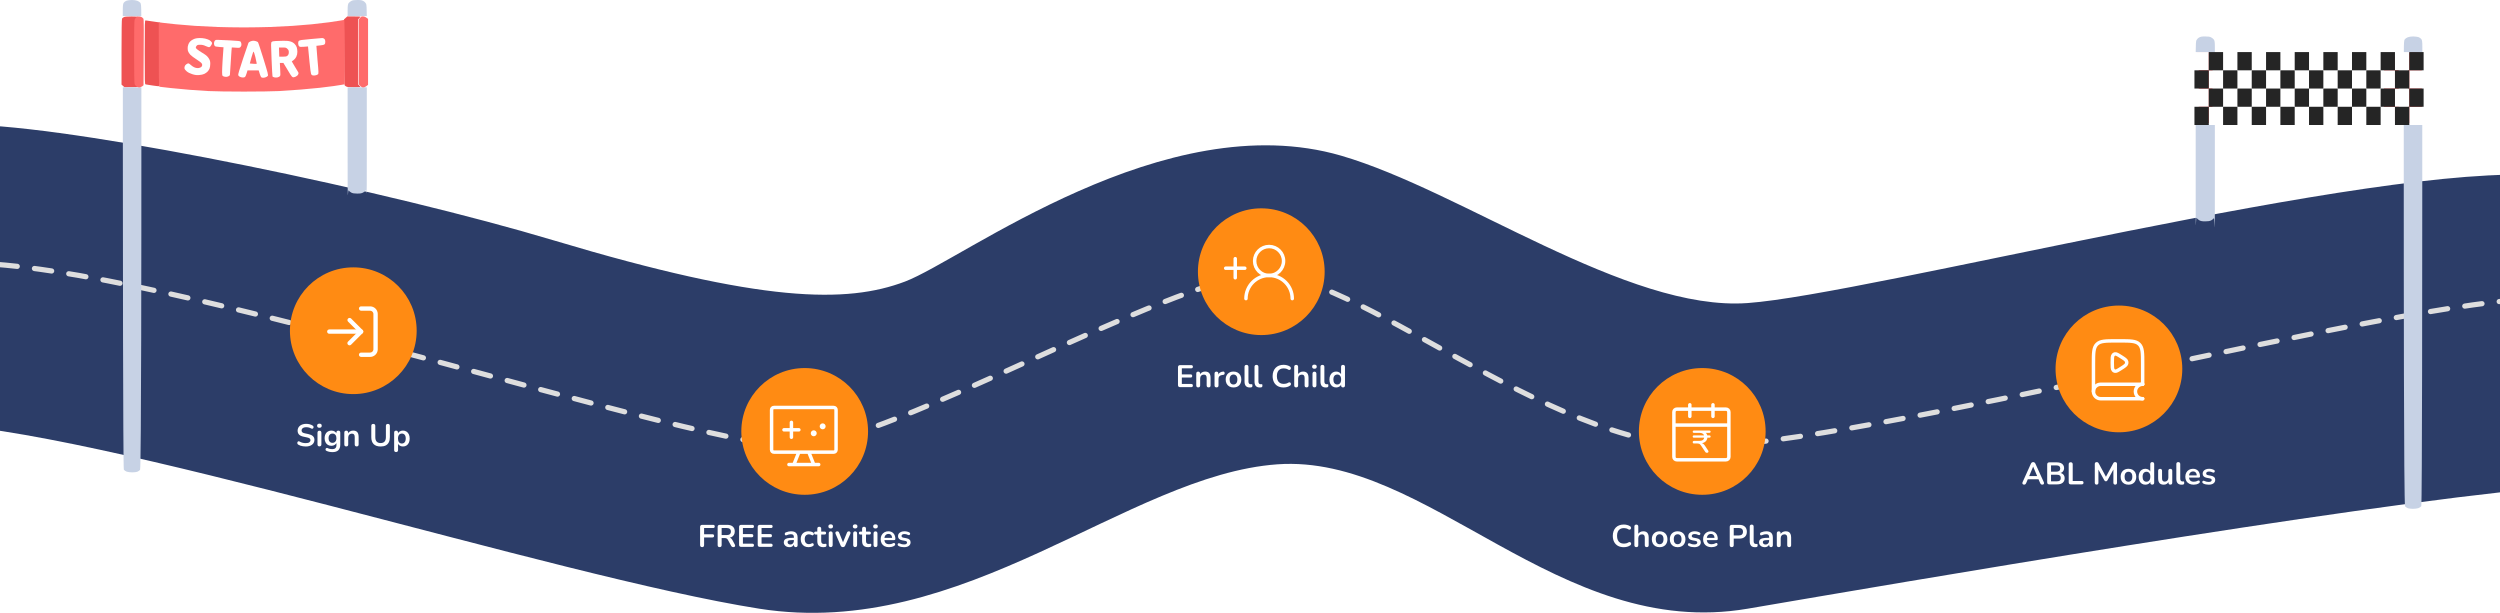 <svg width="100%" height="100%" viewBox="0 0 1440 353" fill="none" xmlns="http://www.w3.org/2000/svg">
<path d="M319.375 138.582C223.406 109.801 53.407 74.556 -12.405 72C-104.874 72 -138.475 241.499 -42.007 243.858C54.461 246.217 319.375 332.03 437.336 350.608C555.297 369.186 649.267 273.642 735.738 267.449C822.21 261.256 897.686 369.186 1006.65 350.608C1093.82 335.746 1348.54 291.827 1465 281.014V101.131C1368.53 93.464 1076.13 169.546 1006.65 174.559C937.173 179.572 842.029 109.931 772.545 89.682C670.87 60.052 554.798 149.493 521.309 162.174C487.82 174.854 439.336 174.559 319.375 138.582Z" fill="#2C3D68"/>
<g style="mix-blend-mode:plus-darker">
<path d="M-20 151.502C91.5 151.502 407.5 260.859 461.5 257.001C515.5 253.143 672 161.503 725.5 158.002C779 154.501 891.5 257.001 980 257.001C1068.5 257.001 1385 172.001 1464 172.001" stroke="#DEDEDE" stroke-width="3" stroke-linecap="round" stroke-dasharray="10 10"/>
</g>
<g filter="url(#filter0_d_7368_29107)">
<circle cx="203.5" cy="186.5" r="36.5" fill="#FF8B13"/>
<path d="M213 201.584H208C207.668 201.584 207.351 201.452 207.116 201.217C206.882 200.983 206.75 200.665 206.75 200.334C206.75 200.002 206.882 199.684 207.116 199.45C207.351 199.215 207.668 199.084 208 199.084H213C213.495 199.127 213.987 198.977 214.375 198.667C214.763 198.357 215.017 197.909 215.083 197.417V176.634C215.017 176.141 214.763 175.694 214.375 175.383C213.987 175.073 213.495 174.924 213 174.967H208C207.668 174.967 207.351 174.835 207.116 174.601C206.882 174.366 206.75 174.048 206.75 173.717C206.75 173.385 206.882 173.067 207.116 172.833C207.351 172.599 207.668 172.467 208 172.467H213C213.578 172.442 214.155 172.532 214.698 172.731C215.242 172.929 215.74 173.233 216.166 173.625C216.592 174.016 216.936 174.488 217.179 175.013C217.422 175.538 217.56 176.106 217.583 176.684V197.367C217.56 197.945 217.422 198.513 217.179 199.037C216.936 199.562 216.592 200.034 216.166 200.426C215.74 200.817 215.242 201.121 214.698 201.32C214.155 201.518 213.578 201.608 213 201.584Z" fill="white"/>
<path d="M201.335 194.917C201.171 194.918 201.008 194.886 200.856 194.823C200.704 194.76 200.567 194.668 200.452 194.551C200.217 194.316 200.086 193.999 200.086 193.667C200.086 193.336 200.217 193.018 200.452 192.784L206.235 187.001L200.452 181.217C200.231 180.98 200.11 180.667 200.116 180.343C200.122 180.019 200.253 179.71 200.482 179.481C200.711 179.252 201.02 179.121 201.344 179.115C201.668 179.11 201.981 179.23 202.218 179.451L208.885 186.117C209.119 186.352 209.25 186.669 209.25 187.001C209.25 187.332 209.119 187.65 208.885 187.884L202.218 194.551C202.103 194.668 201.965 194.76 201.813 194.823C201.662 194.886 201.499 194.918 201.335 194.917Z" fill="white"/>
<path d="M208.001 188.25H189.668C189.336 188.25 189.019 188.118 188.784 187.884C188.55 187.649 188.418 187.332 188.418 187C188.418 186.668 188.55 186.351 188.784 186.116C189.019 185.882 189.336 185.75 189.668 185.75H208.001C208.333 185.75 208.651 185.882 208.885 186.116C209.12 186.351 209.251 186.668 209.251 187C209.251 187.332 209.12 187.649 208.885 187.884C208.651 188.118 208.333 188.25 208.001 188.25Z" fill="white"/>
</g>
<path d="M176.108 257.18C175.58 257.18 175.052 257.138 174.524 257.054C173.996 256.982 173.498 256.868 173.03 256.712C172.562 256.544 172.142 256.34 171.77 256.1C171.554 255.956 171.404 255.782 171.32 255.578C171.236 255.374 171.206 255.176 171.23 254.984C171.266 254.78 171.344 254.606 171.464 254.462C171.596 254.306 171.758 254.21 171.95 254.174C172.142 254.138 172.352 254.192 172.58 254.336C173.108 254.648 173.666 254.876 174.254 255.02C174.842 255.164 175.46 255.236 176.108 255.236C177.056 255.236 177.746 255.08 178.178 254.768C178.61 254.444 178.826 254.03 178.826 253.526C178.826 253.106 178.67 252.776 178.358 252.536C178.058 252.296 177.536 252.098 176.792 251.942L174.812 251.528C173.672 251.288 172.82 250.886 172.256 250.322C171.704 249.746 171.428 248.99 171.428 248.054C171.428 247.466 171.548 246.932 171.788 246.452C172.028 245.972 172.364 245.558 172.796 245.21C173.24 244.862 173.762 244.598 174.362 244.418C174.974 244.226 175.646 244.13 176.378 244.13C177.098 244.13 177.782 244.22 178.43 244.4C179.078 244.58 179.66 244.844 180.176 245.192C180.368 245.324 180.494 245.486 180.554 245.678C180.626 245.87 180.644 246.062 180.608 246.254C180.572 246.434 180.488 246.59 180.356 246.722C180.224 246.854 180.056 246.932 179.852 246.956C179.66 246.98 179.438 246.92 179.186 246.776C178.742 246.524 178.292 246.344 177.836 246.236C177.38 246.128 176.888 246.074 176.36 246.074C175.808 246.074 175.334 246.152 174.938 246.308C174.542 246.464 174.236 246.686 174.02 246.974C173.816 247.25 173.714 247.58 173.714 247.964C173.714 248.396 173.858 248.744 174.146 249.008C174.434 249.26 174.926 249.458 175.622 249.602L177.584 250.016C178.772 250.268 179.654 250.664 180.23 251.204C180.818 251.744 181.112 252.464 181.112 253.364C181.112 253.94 180.992 254.462 180.752 254.93C180.524 255.398 180.188 255.8 179.744 256.136C179.312 256.472 178.79 256.73 178.178 256.91C177.566 257.09 176.876 257.18 176.108 257.18ZM183.989 257.126C183.629 257.126 183.353 257.018 183.161 256.802C182.969 256.586 182.873 256.286 182.873 255.902V249.296C182.873 248.9 182.969 248.6 183.161 248.396C183.353 248.18 183.629 248.072 183.989 248.072C184.349 248.072 184.625 248.18 184.817 248.396C185.021 248.6 185.123 248.9 185.123 249.296V255.902C185.123 256.286 185.027 256.586 184.835 256.802C184.643 257.018 184.361 257.126 183.989 257.126ZM183.989 246.398C183.569 246.398 183.239 246.296 182.999 246.092C182.771 245.876 182.657 245.582 182.657 245.21C182.657 244.826 182.771 244.532 182.999 244.328C183.239 244.124 183.569 244.022 183.989 244.022C184.421 244.022 184.751 244.124 184.979 244.328C185.207 244.532 185.321 244.826 185.321 245.21C185.321 245.582 185.207 245.876 184.979 246.092C184.751 246.296 184.421 246.398 183.989 246.398ZM191.565 260.42C190.917 260.42 190.287 260.36 189.675 260.24C189.075 260.12 188.529 259.934 188.037 259.682C187.809 259.562 187.653 259.418 187.569 259.25C187.497 259.082 187.473 258.908 187.497 258.728C187.533 258.56 187.605 258.41 187.713 258.278C187.833 258.146 187.977 258.056 188.145 258.008C188.313 257.96 188.487 257.984 188.667 258.08C189.195 258.344 189.693 258.512 190.161 258.584C190.641 258.668 191.049 258.71 191.385 258.71C192.189 258.71 192.789 258.512 193.185 258.116C193.593 257.732 193.797 257.156 193.797 256.388V254.768H193.959C193.779 255.38 193.401 255.872 192.825 256.244C192.261 256.604 191.619 256.784 190.899 256.784C190.107 256.784 189.417 256.604 188.829 256.244C188.241 255.872 187.785 255.356 187.461 254.696C187.137 254.036 186.975 253.268 186.975 252.392C186.975 251.732 187.065 251.138 187.245 250.61C187.437 250.07 187.701 249.608 188.037 249.224C188.385 248.84 188.799 248.546 189.279 248.342C189.771 248.126 190.311 248.018 190.899 248.018C191.643 248.018 192.291 248.204 192.843 248.576C193.407 248.936 193.773 249.416 193.941 250.016L193.761 250.466V249.188C193.761 248.816 193.857 248.534 194.049 248.342C194.253 248.15 194.529 248.054 194.877 248.054C195.237 248.054 195.513 248.15 195.705 248.342C195.897 248.534 195.993 248.816 195.993 249.188V256.118C195.993 257.546 195.615 258.62 194.859 259.34C194.103 260.06 193.005 260.42 191.565 260.42ZM191.511 255.074C191.979 255.074 192.381 254.966 192.717 254.75C193.053 254.534 193.311 254.228 193.491 253.832C193.683 253.424 193.779 252.944 193.779 252.392C193.779 251.564 193.575 250.916 193.167 250.448C192.759 249.968 192.207 249.728 191.511 249.728C191.043 249.728 190.641 249.836 190.305 250.052C189.969 250.268 189.705 250.574 189.513 250.97C189.333 251.366 189.243 251.84 189.243 252.392C189.243 253.22 189.447 253.874 189.855 254.354C190.263 254.834 190.815 255.074 191.511 255.074ZM199.44 257.144C199.08 257.144 198.804 257.048 198.612 256.856C198.42 256.652 198.324 256.364 198.324 255.992V249.188C198.324 248.816 198.42 248.534 198.612 248.342C198.804 248.15 199.074 248.054 199.422 248.054C199.77 248.054 200.04 248.15 200.232 248.342C200.424 248.534 200.52 248.816 200.52 249.188V250.412L200.322 249.962C200.586 249.326 200.994 248.846 201.546 248.522C202.11 248.186 202.746 248.018 203.454 248.018C204.162 248.018 204.744 248.15 205.2 248.414C205.656 248.678 205.998 249.08 206.226 249.62C206.454 250.148 206.568 250.82 206.568 251.636V255.992C206.568 256.364 206.472 256.652 206.28 256.856C206.088 257.048 205.812 257.144 205.452 257.144C205.092 257.144 204.81 257.048 204.606 256.856C204.414 256.652 204.318 256.364 204.318 255.992V251.744C204.318 251.06 204.186 250.562 203.922 250.25C203.67 249.938 203.274 249.782 202.734 249.782C202.074 249.782 201.546 249.992 201.15 250.412C200.766 250.82 200.574 251.366 200.574 252.05V255.992C200.574 256.76 200.196 257.144 199.44 257.144ZM219.23 257.18C218.354 257.18 217.58 257.066 216.908 256.838C216.248 256.61 215.69 256.274 215.234 255.83C214.778 255.374 214.436 254.81 214.208 254.138C213.98 253.466 213.866 252.686 213.866 251.798V245.336C213.866 244.94 213.962 244.646 214.154 244.454C214.358 244.262 214.646 244.166 215.018 244.166C215.39 244.166 215.672 244.262 215.864 244.454C216.068 244.646 216.17 244.94 216.17 245.336V251.78C216.17 252.92 216.428 253.778 216.944 254.354C217.472 254.918 218.234 255.2 219.23 255.2C220.226 255.2 220.982 254.918 221.498 254.354C222.014 253.778 222.272 252.92 222.272 251.78V245.336C222.272 244.94 222.368 244.646 222.56 244.454C222.764 244.262 223.052 244.166 223.424 244.166C223.784 244.166 224.06 244.262 224.252 244.454C224.456 244.646 224.558 244.94 224.558 245.336V251.798C224.558 252.974 224.354 253.964 223.946 254.768C223.55 255.572 222.956 256.178 222.164 256.586C221.372 256.982 220.394 257.18 219.23 257.18ZM228.145 260.384C227.785 260.384 227.509 260.288 227.317 260.096C227.125 259.904 227.029 259.622 227.029 259.25V249.188C227.029 248.816 227.125 248.534 227.317 248.342C227.509 248.15 227.779 248.054 228.127 248.054C228.487 248.054 228.763 248.15 228.955 248.342C229.147 248.534 229.243 248.816 229.243 249.188V250.592L229.045 250.052C229.225 249.44 229.591 248.948 230.143 248.576C230.707 248.204 231.361 248.018 232.105 248.018C232.873 248.018 233.545 248.204 234.121 248.576C234.709 248.948 235.165 249.476 235.489 250.16C235.813 250.832 235.975 251.642 235.975 252.59C235.975 253.526 235.813 254.342 235.489 255.038C235.165 255.722 234.715 256.25 234.139 256.622C233.563 256.994 232.885 257.18 232.105 257.18C231.373 257.18 230.731 257 230.179 256.64C229.627 256.268 229.255 255.788 229.063 255.2H229.279V259.25C229.279 259.622 229.177 259.904 228.973 260.096C228.781 260.288 228.505 260.384 228.145 260.384ZM231.475 255.47C231.919 255.47 232.309 255.362 232.645 255.146C232.981 254.93 233.239 254.612 233.419 254.192C233.611 253.76 233.707 253.226 233.707 252.59C233.707 251.63 233.503 250.916 233.095 250.448C232.687 249.968 232.147 249.728 231.475 249.728C231.031 249.728 230.641 249.836 230.305 250.052C229.969 250.256 229.705 250.574 229.513 251.006C229.333 251.426 229.243 251.954 229.243 252.59C229.243 253.538 229.447 254.258 229.855 254.75C230.263 255.23 230.803 255.47 231.475 255.47Z" fill="white"/>
<g filter="url(#filter1_d_7368_29107)">
<circle cx="463.5" cy="244.5" r="36.5" fill="#FF8B13"/>
<path d="M460.144 256.429L457.287 263.572M465.858 256.429L468.715 263.572M454.43 263.572H471.573M451.573 243.572H460.144M455.858 239.286V247.858M445.858 230.715H480.144C481.001 230.715 481.573 231.286 481.573 232.143V255.001C481.573 255.858 481.001 256.429 480.144 256.429H445.858C445.001 256.429 444.43 255.858 444.43 255.001V232.143C444.43 231.286 445.001 230.715 445.858 230.715Z" stroke="white" stroke-width="2" stroke-linecap="round" stroke-linejoin="round"/>
<path d="M473.857 242.286C473.668 242.286 473.486 242.211 473.352 242.077C473.218 241.943 473.143 241.761 473.143 241.572C473.143 241.382 473.218 241.201 473.352 241.067C473.486 240.933 473.668 240.857 473.857 240.857M473.857 242.286C474.047 242.286 474.228 242.211 474.362 242.077C474.496 241.943 474.571 241.761 474.571 241.572C474.571 241.382 474.496 241.201 474.362 241.067C474.228 240.933 474.047 240.857 473.857 240.857M468.714 246.286C468.525 246.286 468.343 246.211 468.209 246.077C468.075 245.943 468 245.761 468 245.572C468 245.382 468.075 245.201 468.209 245.067C468.343 244.933 468.525 244.857 468.714 244.857M468.714 246.286C468.904 246.286 469.085 246.211 469.219 246.077C469.353 245.943 469.429 245.761 469.429 245.572C469.429 245.382 469.353 245.201 469.219 245.067C469.085 244.933 468.904 244.857 468.714 244.857" stroke="white" stroke-width="2" stroke-linecap="round" stroke-linejoin="round"/>
</g>
<path d="M404.445 315.144C404.073 315.144 403.779 315.042 403.563 314.838C403.359 314.622 403.257 314.316 403.257 313.92V303.534C403.257 303.138 403.359 302.838 403.563 302.634C403.779 302.418 404.085 302.31 404.481 302.31H410.763C411.075 302.31 411.309 302.388 411.465 302.544C411.621 302.7 411.699 302.922 411.699 303.21C411.699 303.51 411.621 303.744 411.465 303.912C411.309 304.068 411.075 304.146 410.763 304.146H405.561V307.728H410.385C410.685 307.728 410.913 307.806 411.069 307.962C411.237 308.118 411.321 308.34 411.321 308.628C411.321 308.928 411.237 309.162 411.069 309.33C410.913 309.486 410.685 309.564 410.385 309.564H405.561V313.92C405.561 314.736 405.189 315.144 404.445 315.144ZM414.517 315.144C414.145 315.144 413.857 315.042 413.653 314.838C413.461 314.622 413.365 314.328 413.365 313.956V303.48C413.365 303.096 413.467 302.808 413.671 302.616C413.875 302.412 414.163 302.31 414.535 302.31H418.873C420.265 302.31 421.339 302.646 422.095 303.318C422.851 303.978 423.229 304.908 423.229 306.108C423.229 306.888 423.055 307.56 422.707 308.124C422.371 308.688 421.879 309.12 421.231 309.42C420.583 309.72 419.797 309.87 418.873 309.87L419.035 309.6H419.629C420.121 309.6 420.547 309.72 420.907 309.96C421.279 310.2 421.603 310.578 421.879 311.094L423.229 313.596C423.373 313.848 423.439 314.094 423.427 314.334C423.415 314.574 423.325 314.772 423.157 314.928C422.989 315.072 422.743 315.144 422.419 315.144C422.095 315.144 421.831 315.078 421.627 314.946C421.423 314.802 421.243 314.586 421.087 314.298L419.269 310.95C419.053 310.542 418.795 310.272 418.495 310.14C418.207 309.996 417.835 309.924 417.379 309.924H415.669V313.956C415.669 314.328 415.573 314.622 415.381 314.838C415.189 315.042 414.901 315.144 414.517 315.144ZM415.669 308.214H418.477C419.305 308.214 419.929 308.046 420.349 307.71C420.781 307.362 420.997 306.846 420.997 306.162C420.997 305.49 420.781 304.986 420.349 304.65C419.929 304.302 419.305 304.128 418.477 304.128H415.669V308.214ZM426.928 315C426.532 315 426.226 314.898 426.01 314.694C425.806 314.478 425.704 314.172 425.704 313.776V303.534C425.704 303.138 425.806 302.838 426.01 302.634C426.226 302.418 426.532 302.31 426.928 302.31H433.354C433.654 302.31 433.882 302.388 434.038 302.544C434.206 302.7 434.29 302.922 434.29 303.21C434.29 303.51 434.206 303.744 434.038 303.912C433.882 304.068 433.654 304.146 433.354 304.146H427.918V307.638H432.958C433.27 307.638 433.504 307.716 433.66 307.872C433.816 308.028 433.894 308.256 433.894 308.556C433.894 308.856 433.816 309.084 433.66 309.24C433.504 309.396 433.27 309.474 432.958 309.474H427.918V313.164H433.354C433.654 313.164 433.882 313.242 434.038 313.398C434.206 313.554 434.29 313.782 434.29 314.082C434.29 314.382 434.206 314.61 434.038 314.766C433.882 314.922 433.654 315 433.354 315H426.928ZM437.669 315C437.273 315 436.967 314.898 436.751 314.694C436.547 314.478 436.445 314.172 436.445 313.776V303.534C436.445 303.138 436.547 302.838 436.751 302.634C436.967 302.418 437.273 302.31 437.669 302.31H444.095C444.395 302.31 444.623 302.388 444.779 302.544C444.947 302.7 445.031 302.922 445.031 303.21C445.031 303.51 444.947 303.744 444.779 303.912C444.623 304.068 444.395 304.146 444.095 304.146H438.659V307.638H443.699C444.011 307.638 444.245 307.716 444.401 307.872C444.557 308.028 444.635 308.256 444.635 308.556C444.635 308.856 444.557 309.084 444.401 309.24C444.245 309.396 444.011 309.474 443.699 309.474H438.659V313.164H444.095C444.395 313.164 444.623 313.242 444.779 313.398C444.947 313.554 445.031 313.782 445.031 314.082C445.031 314.382 444.947 314.61 444.779 314.766C444.623 314.922 444.395 315 444.095 315H437.669ZM454.754 315.18C454.118 315.18 453.548 315.06 453.044 314.82C452.552 314.568 452.162 314.232 451.874 313.812C451.598 313.392 451.46 312.918 451.46 312.39C451.46 311.742 451.628 311.232 451.964 310.86C452.3 310.476 452.846 310.2 453.602 310.032C454.358 309.864 455.372 309.78 456.644 309.78H457.544V311.076H456.662C455.918 311.076 455.324 311.112 454.88 311.184C454.436 311.256 454.118 311.382 453.926 311.562C453.746 311.73 453.656 311.97 453.656 312.282C453.656 312.678 453.794 313.002 454.07 313.254C454.346 313.506 454.73 313.632 455.222 313.632C455.618 313.632 455.966 313.542 456.266 313.362C456.578 313.17 456.824 312.912 457.004 312.588C457.184 312.264 457.274 311.892 457.274 311.472V309.402C457.274 308.802 457.142 308.37 456.878 308.106C456.614 307.842 456.17 307.71 455.546 307.71C455.198 307.71 454.82 307.752 454.412 307.836C454.016 307.92 453.596 308.064 453.152 308.268C452.924 308.376 452.72 308.406 452.54 308.358C452.372 308.31 452.24 308.214 452.144 308.07C452.048 307.914 452 307.746 452 307.566C452 307.386 452.048 307.212 452.144 307.044C452.24 306.864 452.402 306.732 452.63 306.648C453.182 306.42 453.71 306.258 454.214 306.162C454.73 306.066 455.198 306.018 455.618 306.018C456.482 306.018 457.19 306.15 457.742 306.414C458.306 306.678 458.726 307.08 459.002 307.62C459.278 308.148 459.416 308.832 459.416 309.672V313.992C459.416 314.364 459.326 314.652 459.146 314.856C458.966 315.048 458.708 315.144 458.372 315.144C458.036 315.144 457.772 315.048 457.58 314.856C457.4 314.652 457.31 314.364 457.31 313.992V313.128H457.454C457.37 313.548 457.202 313.914 456.95 314.226C456.71 314.526 456.404 314.76 456.032 314.928C455.66 315.096 455.234 315.18 454.754 315.18ZM465.767 315.18C464.843 315.18 464.039 314.994 463.355 314.622C462.671 314.238 462.143 313.698 461.771 313.002C461.399 312.306 461.213 311.49 461.213 310.554C461.213 309.846 461.315 309.216 461.519 308.664C461.735 308.1 462.041 307.626 462.437 307.242C462.833 306.846 463.313 306.546 463.877 306.342C464.441 306.126 465.071 306.018 465.767 306.018C466.163 306.018 466.589 306.072 467.045 306.18C467.513 306.288 467.951 306.468 468.359 306.72C468.551 306.84 468.677 306.984 468.737 307.152C468.797 307.32 468.809 307.494 468.773 307.674C468.737 307.842 468.659 307.992 468.539 308.124C468.431 308.244 468.293 308.322 468.125 308.358C467.957 308.382 467.771 308.34 467.567 308.232C467.303 308.076 467.033 307.962 466.757 307.89C466.481 307.806 466.217 307.764 465.965 307.764C465.569 307.764 465.221 307.83 464.921 307.962C464.621 308.082 464.363 308.262 464.147 308.502C463.943 308.73 463.787 309.018 463.679 309.366C463.571 309.714 463.517 310.116 463.517 310.572C463.517 311.46 463.727 312.162 464.147 312.678C464.579 313.182 465.185 313.434 465.965 313.434C466.217 313.434 466.475 313.398 466.739 313.326C467.015 313.254 467.291 313.14 467.567 312.984C467.771 312.876 467.951 312.84 468.107 312.876C468.275 312.912 468.413 312.996 468.521 313.128C468.629 313.248 468.695 313.398 468.719 313.578C468.743 313.746 468.719 313.914 468.647 314.082C468.587 314.25 468.467 314.388 468.287 314.496C467.891 314.736 467.471 314.91 467.027 315.018C466.583 315.126 466.163 315.18 465.767 315.18ZM474.257 315.18C473.477 315.18 472.823 315.048 472.295 314.784C471.779 314.52 471.395 314.136 471.143 313.632C470.891 313.116 470.765 312.48 470.765 311.724V307.89H469.829C469.541 307.89 469.319 307.818 469.163 307.674C469.007 307.518 468.929 307.308 468.929 307.044C468.929 306.768 469.007 306.558 469.163 306.414C469.319 306.27 469.541 306.198 469.829 306.198H470.765V304.56C470.765 304.188 470.861 303.906 471.053 303.714C471.257 303.522 471.539 303.426 471.899 303.426C472.259 303.426 472.535 303.522 472.727 303.714C472.919 303.906 473.015 304.188 473.015 304.56V306.198H474.923C475.211 306.198 475.433 306.27 475.589 306.414C475.745 306.558 475.823 306.768 475.823 307.044C475.823 307.308 475.745 307.518 475.589 307.674C475.433 307.818 475.211 307.89 474.923 307.89H473.015V311.598C473.015 312.174 473.141 312.606 473.393 312.894C473.645 313.182 474.053 313.326 474.617 313.326C474.821 313.326 475.001 313.308 475.157 313.272C475.313 313.236 475.451 313.212 475.571 313.2C475.715 313.188 475.835 313.236 475.931 313.344C476.027 313.44 476.075 313.644 476.075 313.956C476.075 314.196 476.033 314.412 475.949 314.604C475.877 314.784 475.739 314.91 475.535 314.982C475.379 315.03 475.175 315.072 474.923 315.108C474.671 315.156 474.449 315.18 474.257 315.18ZM478.477 315.126C478.117 315.126 477.841 315.018 477.649 314.802C477.457 314.586 477.361 314.286 477.361 313.902V307.296C477.361 306.9 477.457 306.6 477.649 306.396C477.841 306.18 478.117 306.072 478.477 306.072C478.837 306.072 479.113 306.18 479.305 306.396C479.509 306.6 479.611 306.9 479.611 307.296V313.902C479.611 314.286 479.515 314.586 479.323 314.802C479.131 315.018 478.849 315.126 478.477 315.126ZM478.477 304.398C478.057 304.398 477.727 304.296 477.487 304.092C477.259 303.876 477.145 303.582 477.145 303.21C477.145 302.826 477.259 302.532 477.487 302.328C477.727 302.124 478.057 302.022 478.477 302.022C478.909 302.022 479.239 302.124 479.467 302.328C479.695 302.532 479.809 302.826 479.809 303.21C479.809 303.582 479.695 303.876 479.467 304.092C479.239 304.296 478.909 304.398 478.477 304.398ZM485.513 315.144C485.213 315.144 484.949 315.066 484.721 314.91C484.505 314.754 484.325 314.514 484.181 314.19L481.319 307.548C481.211 307.284 481.169 307.038 481.193 306.81C481.229 306.582 481.337 306.402 481.517 306.27C481.709 306.126 481.967 306.054 482.291 306.054C482.567 306.054 482.789 306.12 482.957 306.252C483.125 306.372 483.275 306.606 483.407 306.954L485.837 313.02H485.297L487.799 306.936C487.931 306.6 488.081 306.372 488.249 306.252C488.429 306.12 488.669 306.054 488.969 306.054C489.233 306.054 489.443 306.126 489.599 306.27C489.755 306.402 489.851 306.582 489.887 306.81C489.923 307.026 489.881 307.266 489.761 307.53L486.845 314.19C486.713 314.514 486.533 314.754 486.305 314.91C486.089 315.066 485.825 315.144 485.513 315.144ZM492.557 315.126C492.197 315.126 491.921 315.018 491.729 314.802C491.537 314.586 491.441 314.286 491.441 313.902V307.296C491.441 306.9 491.537 306.6 491.729 306.396C491.921 306.18 492.197 306.072 492.557 306.072C492.917 306.072 493.193 306.18 493.385 306.396C493.589 306.6 493.691 306.9 493.691 307.296V313.902C493.691 314.286 493.595 314.586 493.403 314.802C493.211 315.018 492.929 315.126 492.557 315.126ZM492.557 304.398C492.137 304.398 491.807 304.296 491.567 304.092C491.339 303.876 491.225 303.582 491.225 303.21C491.225 302.826 491.339 302.532 491.567 302.328C491.807 302.124 492.137 302.022 492.557 302.022C492.989 302.022 493.319 302.124 493.547 302.328C493.775 302.532 493.889 302.826 493.889 303.21C493.889 303.582 493.775 303.876 493.547 304.092C493.319 304.296 492.989 304.398 492.557 304.398ZM500.061 315.18C499.281 315.18 498.627 315.048 498.099 314.784C497.583 314.52 497.199 314.136 496.947 313.632C496.695 313.116 496.569 312.48 496.569 311.724V307.89H495.633C495.345 307.89 495.123 307.818 494.967 307.674C494.811 307.518 494.733 307.308 494.733 307.044C494.733 306.768 494.811 306.558 494.967 306.414C495.123 306.27 495.345 306.198 495.633 306.198H496.569V304.56C496.569 304.188 496.665 303.906 496.857 303.714C497.061 303.522 497.343 303.426 497.703 303.426C498.063 303.426 498.339 303.522 498.531 303.714C498.723 303.906 498.819 304.188 498.819 304.56V306.198H500.727C501.015 306.198 501.237 306.27 501.393 306.414C501.549 306.558 501.627 306.768 501.627 307.044C501.627 307.308 501.549 307.518 501.393 307.674C501.237 307.818 501.015 307.89 500.727 307.89H498.819V311.598C498.819 312.174 498.945 312.606 499.197 312.894C499.449 313.182 499.857 313.326 500.421 313.326C500.625 313.326 500.805 313.308 500.961 313.272C501.117 313.236 501.255 313.212 501.375 313.2C501.519 313.188 501.639 313.236 501.735 313.344C501.831 313.44 501.879 313.644 501.879 313.956C501.879 314.196 501.837 314.412 501.753 314.604C501.681 314.784 501.543 314.91 501.339 314.982C501.183 315.03 500.979 315.072 500.727 315.108C500.475 315.156 500.253 315.18 500.061 315.18ZM504.282 315.126C503.922 315.126 503.646 315.018 503.454 314.802C503.262 314.586 503.166 314.286 503.166 313.902V307.296C503.166 306.9 503.262 306.6 503.454 306.396C503.646 306.18 503.922 306.072 504.282 306.072C504.642 306.072 504.918 306.18 505.11 306.396C505.314 306.6 505.416 306.9 505.416 307.296V313.902C505.416 314.286 505.32 314.586 505.128 314.802C504.936 315.018 504.654 315.126 504.282 315.126ZM504.282 304.398C503.862 304.398 503.532 304.296 503.292 304.092C503.064 303.876 502.95 303.582 502.95 303.21C502.95 302.826 503.064 302.532 503.292 302.328C503.532 302.124 503.862 302.022 504.282 302.022C504.714 302.022 505.044 302.124 505.272 302.328C505.5 302.532 505.614 302.826 505.614 303.21C505.614 303.582 505.5 303.876 505.272 304.092C505.044 304.296 504.714 304.398 504.282 304.398ZM512.092 315.18C511.096 315.18 510.238 314.994 509.518 314.622C508.798 314.25 508.24 313.722 507.844 313.038C507.46 312.354 507.268 311.544 507.268 310.608C507.268 309.696 507.454 308.898 507.826 308.214C508.21 307.53 508.732 306.996 509.392 306.612C510.064 306.216 510.826 306.018 511.678 306.018C512.302 306.018 512.86 306.12 513.352 306.324C513.856 306.528 514.282 306.822 514.63 307.206C514.99 307.59 515.26 308.058 515.44 308.61C515.632 309.15 515.728 309.762 515.728 310.446C515.728 310.662 515.65 310.83 515.494 310.95C515.35 311.058 515.14 311.112 514.864 311.112H509.086V309.816H514.144L513.856 310.086C513.856 309.534 513.772 309.072 513.604 308.7C513.448 308.328 513.214 308.046 512.902 307.854C512.602 307.65 512.224 307.548 511.768 307.548C511.264 307.548 510.832 307.668 510.472 307.908C510.124 308.136 509.854 308.466 509.662 308.898C509.482 309.318 509.392 309.822 509.392 310.41V310.536C509.392 311.52 509.62 312.258 510.076 312.75C510.544 313.23 511.228 313.47 512.128 313.47C512.44 313.47 512.788 313.434 513.172 313.362C513.568 313.278 513.94 313.14 514.288 312.948C514.54 312.804 514.762 312.744 514.954 312.768C515.146 312.78 515.296 312.846 515.404 312.966C515.524 313.086 515.596 313.236 515.62 313.416C515.644 313.584 515.608 313.758 515.512 313.938C515.428 314.118 515.278 314.274 515.062 314.406C514.642 314.67 514.156 314.868 513.604 315C513.064 315.12 512.56 315.18 512.092 315.18ZM520.732 315.18C520.216 315.18 519.67 315.126 519.094 315.018C518.518 314.91 518.002 314.724 517.546 314.46C517.354 314.34 517.216 314.202 517.132 314.046C517.06 313.878 517.03 313.716 517.042 313.56C517.066 313.392 517.126 313.248 517.222 313.128C517.33 313.008 517.462 312.93 517.618 312.894C517.786 312.858 517.966 312.888 518.158 312.984C518.638 313.212 519.088 313.374 519.508 313.47C519.928 313.554 520.342 313.596 520.75 313.596C521.326 313.596 521.752 313.5 522.028 313.308C522.316 313.104 522.46 312.84 522.46 312.516C522.46 312.24 522.364 312.03 522.172 311.886C521.992 311.73 521.716 311.616 521.344 311.544L519.544 311.202C518.8 311.058 518.23 310.788 517.834 310.392C517.45 309.984 517.258 309.462 517.258 308.826C517.258 308.25 517.414 307.752 517.726 307.332C518.05 306.912 518.494 306.588 519.058 306.36C519.622 306.132 520.27 306.018 521.002 306.018C521.53 306.018 522.022 306.078 522.478 306.198C522.946 306.306 523.396 306.48 523.828 306.72C524.008 306.816 524.128 306.942 524.188 307.098C524.26 307.254 524.278 307.416 524.242 307.584C524.206 307.74 524.134 307.884 524.026 308.016C523.918 308.136 523.78 308.214 523.612 308.25C523.456 308.274 523.276 308.238 523.072 308.142C522.7 307.95 522.34 307.812 521.992 307.728C521.656 307.644 521.332 307.602 521.02 307.602C520.432 307.602 519.994 307.704 519.706 307.908C519.43 308.112 519.292 308.382 519.292 308.718C519.292 308.97 519.376 309.18 519.544 309.348C519.712 309.516 519.97 309.63 520.318 309.69L522.118 310.032C522.898 310.176 523.486 310.44 523.882 310.824C524.29 311.208 524.494 311.724 524.494 312.372C524.494 313.248 524.152 313.938 523.468 314.442C522.784 314.934 521.872 315.18 520.732 315.18Z" fill="white"/>
<g filter="url(#filter2_d_7368_29107)">
<circle cx="726.5" cy="152.5" r="36.5" fill="#FF8B13"/>
<path d="M731.001 154.667C735.604 154.667 739.335 150.936 739.335 146.333C739.335 141.731 735.604 138 731.001 138C726.399 138 722.668 141.731 722.668 146.333C722.668 150.936 726.399 154.667 731.001 154.667Z" stroke="white" stroke-width="2" stroke-linecap="round" stroke-linejoin="round"/>
<path d="M744.335 167.999C744.335 164.463 742.93 161.072 740.429 158.571C737.929 156.071 734.538 154.666 731.001 154.666C727.465 154.666 724.074 156.071 721.573 158.571C719.073 161.072 717.668 164.463 717.668 167.999" stroke="white" stroke-width="2" stroke-linecap="round" stroke-linejoin="round"/>
<path d="M711.5 145V156" stroke="white" stroke-width="2" stroke-linecap="round"/>
<path d="M717 150.5L706 150.5" stroke="white" stroke-width="2" stroke-linecap="round"/>
</g>
<path d="M679.742 223C679.346 223 679.04 222.898 678.824 222.694C678.62 222.478 678.518 222.172 678.518 221.776V211.534C678.518 211.138 678.62 210.838 678.824 210.634C679.04 210.418 679.346 210.31 679.742 210.31H686.168C686.468 210.31 686.696 210.388 686.852 210.544C687.02 210.7 687.104 210.922 687.104 211.21C687.104 211.51 687.02 211.744 686.852 211.912C686.696 212.068 686.468 212.146 686.168 212.146H680.732V215.638H685.772C686.084 215.638 686.318 215.716 686.474 215.872C686.63 216.028 686.708 216.256 686.708 216.556C686.708 216.856 686.63 217.084 686.474 217.24C686.318 217.396 686.084 217.474 685.772 217.474H680.732V221.164H686.168C686.468 221.164 686.696 221.242 686.852 221.398C687.02 221.554 687.104 221.782 687.104 222.082C687.104 222.382 687.02 222.61 686.852 222.766C686.696 222.922 686.468 223 686.168 223H679.742ZM690.158 223.144C689.798 223.144 689.522 223.048 689.33 222.856C689.138 222.652 689.042 222.364 689.042 221.992V215.188C689.042 214.816 689.138 214.534 689.33 214.342C689.522 214.15 689.792 214.054 690.14 214.054C690.488 214.054 690.758 214.15 690.95 214.342C691.142 214.534 691.238 214.816 691.238 215.188V216.412L691.04 215.962C691.304 215.326 691.712 214.846 692.264 214.522C692.828 214.186 693.464 214.018 694.172 214.018C694.88 214.018 695.462 214.15 695.918 214.414C696.374 214.678 696.716 215.08 696.944 215.62C697.172 216.148 697.286 216.82 697.286 217.636V221.992C697.286 222.364 697.19 222.652 696.998 222.856C696.806 223.048 696.53 223.144 696.17 223.144C695.81 223.144 695.528 223.048 695.324 222.856C695.132 222.652 695.036 222.364 695.036 221.992V217.744C695.036 217.06 694.904 216.562 694.64 216.25C694.388 215.938 693.992 215.782 693.452 215.782C692.792 215.782 692.264 215.992 691.868 216.412C691.484 216.82 691.292 217.366 691.292 218.05V221.992C691.292 222.76 690.914 223.144 690.158 223.144ZM700.723 223.144C700.351 223.144 700.063 223.048 699.859 222.856C699.667 222.652 699.571 222.364 699.571 221.992V215.188C699.571 214.816 699.667 214.534 699.859 214.342C700.051 214.15 700.321 214.054 700.669 214.054C701.017 214.054 701.287 214.15 701.479 214.342C701.671 214.534 701.767 214.816 701.767 215.188V216.322H701.587C701.755 215.602 702.085 215.056 702.577 214.684C703.069 214.312 703.723 214.09 704.539 214.018C704.791 213.994 704.989 214.06 705.133 214.216C705.289 214.36 705.379 214.588 705.403 214.9C705.427 215.2 705.355 215.446 705.187 215.638C705.031 215.818 704.791 215.926 704.467 215.962L704.071 215.998C703.339 216.07 702.787 216.298 702.415 216.682C702.043 217.054 701.857 217.582 701.857 218.266V221.992C701.857 222.364 701.761 222.652 701.569 222.856C701.377 223.048 701.095 223.144 700.723 223.144ZM710.494 223.18C709.582 223.18 708.79 222.994 708.118 222.622C707.446 222.25 706.924 221.722 706.552 221.038C706.18 220.342 705.994 219.526 705.994 218.59C705.994 217.882 706.096 217.252 706.3 216.7C706.516 216.136 706.822 215.656 707.218 215.26C707.614 214.852 708.088 214.546 708.64 214.342C709.192 214.126 709.81 214.018 710.494 214.018C711.406 214.018 712.198 214.204 712.87 214.576C713.542 214.948 714.064 215.476 714.436 216.16C714.808 216.844 714.994 217.654 714.994 218.59C714.994 219.298 714.886 219.934 714.67 220.498C714.466 221.062 714.166 221.548 713.77 221.956C713.374 222.352 712.9 222.658 712.348 222.874C711.796 223.078 711.178 223.18 710.494 223.18ZM710.494 221.47C710.938 221.47 711.328 221.362 711.664 221.146C712 220.93 712.258 220.612 712.438 220.192C712.63 219.76 712.726 219.226 712.726 218.59C712.726 217.63 712.522 216.916 712.114 216.448C711.706 215.968 711.166 215.728 710.494 215.728C710.05 215.728 709.66 215.836 709.324 216.052C708.988 216.256 708.724 216.574 708.532 217.006C708.352 217.426 708.262 217.954 708.262 218.59C708.262 219.538 708.466 220.258 708.874 220.75C709.282 221.23 709.822 221.47 710.494 221.47ZM719.857 223.18C718.861 223.18 718.111 222.898 717.607 222.334C717.103 221.758 716.851 220.918 716.851 219.814V211.3C716.851 210.928 716.947 210.646 717.139 210.454C717.331 210.262 717.607 210.166 717.967 210.166C718.327 210.166 718.603 210.262 718.795 210.454C718.999 210.646 719.101 210.928 719.101 211.3V219.706C719.101 220.258 719.215 220.666 719.443 220.93C719.683 221.194 720.019 221.326 720.451 221.326C720.547 221.326 720.637 221.326 720.721 221.326C720.805 221.314 720.889 221.302 720.973 221.29C721.141 221.266 721.255 221.314 721.315 221.434C721.375 221.542 721.405 221.77 721.405 222.118C721.405 222.418 721.345 222.652 721.225 222.82C721.105 222.988 720.907 223.09 720.631 223.126C720.511 223.138 720.385 223.15 720.253 223.162C720.121 223.174 719.989 223.18 719.857 223.18ZM725.605 223.18C724.609 223.18 723.859 222.898 723.355 222.334C722.851 221.758 722.599 220.918 722.599 219.814V211.3C722.599 210.928 722.695 210.646 722.887 210.454C723.079 210.262 723.355 210.166 723.715 210.166C724.075 210.166 724.351 210.262 724.543 210.454C724.747 210.646 724.849 210.928 724.849 211.3V219.706C724.849 220.258 724.963 220.666 725.191 220.93C725.431 221.194 725.767 221.326 726.199 221.326C726.295 221.326 726.385 221.326 726.469 221.326C726.553 221.314 726.637 221.302 726.721 221.29C726.889 221.266 727.003 221.314 727.063 221.434C727.123 221.542 727.153 221.77 727.153 222.118C727.153 222.418 727.093 222.652 726.973 222.82C726.853 222.988 726.655 223.09 726.379 223.126C726.259 223.138 726.133 223.15 726.001 223.162C725.869 223.174 725.737 223.18 725.605 223.18ZM739.353 223.18C738.033 223.18 736.899 222.916 735.951 222.388C735.015 221.848 734.295 221.092 733.791 220.12C733.287 219.136 733.035 217.978 733.035 216.646C733.035 215.65 733.179 214.756 733.467 213.964C733.755 213.16 734.169 212.476 734.709 211.912C735.249 211.336 735.909 210.898 736.689 210.598C737.481 210.286 738.369 210.13 739.353 210.13C740.013 210.13 740.661 210.214 741.297 210.382C741.933 210.55 742.491 210.79 742.971 211.102C743.223 211.258 743.391 211.45 743.475 211.678C743.559 211.894 743.577 212.11 743.529 212.326C743.481 212.53 743.379 212.704 743.223 212.848C743.079 212.992 742.893 213.076 742.665 213.1C742.449 213.112 742.209 213.034 741.945 212.866C741.573 212.626 741.171 212.452 740.739 212.344C740.307 212.236 739.869 212.182 739.425 212.182C738.573 212.182 737.853 212.356 737.265 212.704C736.677 213.052 736.233 213.556 735.933 214.216C735.633 214.876 735.483 215.686 735.483 216.646C735.483 217.594 735.633 218.404 735.933 219.076C736.233 219.748 736.677 220.258 737.265 220.606C737.853 220.954 738.573 221.128 739.425 221.128C739.881 221.128 740.331 221.074 740.775 220.966C741.219 220.846 741.639 220.666 742.035 220.426C742.299 220.27 742.533 220.204 742.737 220.228C742.953 220.24 743.133 220.312 743.277 220.444C743.421 220.576 743.517 220.744 743.565 220.948C743.613 221.14 743.601 221.344 743.529 221.56C743.457 221.764 743.313 221.944 743.097 222.1C742.617 222.448 742.041 222.718 741.369 222.91C740.709 223.09 740.037 223.18 739.353 223.18ZM746.584 223.144C746.224 223.144 745.948 223.048 745.756 222.856C745.564 222.652 745.468 222.364 745.468 221.992V211.3C745.468 210.928 745.564 210.646 745.756 210.454C745.948 210.262 746.224 210.166 746.584 210.166C746.944 210.166 747.22 210.262 747.412 210.454C747.616 210.646 747.718 210.928 747.718 211.3V215.962H747.466C747.73 215.326 748.138 214.846 748.69 214.522C749.254 214.186 749.89 214.018 750.598 214.018C751.306 214.018 751.888 214.15 752.344 214.414C752.8 214.678 753.142 215.08 753.37 215.62C753.598 216.148 753.712 216.82 753.712 217.636V221.992C753.712 222.364 753.616 222.652 753.424 222.856C753.232 223.048 752.956 223.144 752.596 223.144C752.236 223.144 751.954 223.048 751.75 222.856C751.558 222.652 751.462 222.364 751.462 221.992V217.744C751.462 217.06 751.33 216.562 751.066 216.25C750.814 215.938 750.418 215.782 749.878 215.782C749.218 215.782 748.69 215.992 748.294 216.412C747.91 216.82 747.718 217.366 747.718 218.05V221.992C747.718 222.76 747.34 223.144 746.584 223.144ZM757.113 223.126C756.753 223.126 756.477 223.018 756.285 222.802C756.093 222.586 755.997 222.286 755.997 221.902V215.296C755.997 214.9 756.093 214.6 756.285 214.396C756.477 214.18 756.753 214.072 757.113 214.072C757.473 214.072 757.749 214.18 757.941 214.396C758.145 214.6 758.247 214.9 758.247 215.296V221.902C758.247 222.286 758.151 222.586 757.959 222.802C757.767 223.018 757.485 223.126 757.113 223.126ZM757.113 212.398C756.693 212.398 756.363 212.296 756.123 212.092C755.895 211.876 755.781 211.582 755.781 211.21C755.781 210.826 755.895 210.532 756.123 210.328C756.363 210.124 756.693 210.022 757.113 210.022C757.545 210.022 757.875 210.124 758.103 210.328C758.331 210.532 758.445 210.826 758.445 211.21C758.445 211.582 758.331 211.876 758.103 212.092C757.875 212.296 757.545 212.398 757.113 212.398ZM763.591 223.18C762.595 223.18 761.845 222.898 761.341 222.334C760.837 221.758 760.585 220.918 760.585 219.814V211.3C760.585 210.928 760.681 210.646 760.873 210.454C761.065 210.262 761.341 210.166 761.701 210.166C762.061 210.166 762.337 210.262 762.529 210.454C762.733 210.646 762.835 210.928 762.835 211.3V219.706C762.835 220.258 762.949 220.666 763.177 220.93C763.417 221.194 763.753 221.326 764.185 221.326C764.281 221.326 764.371 221.326 764.455 221.326C764.539 221.314 764.623 221.302 764.707 221.29C764.875 221.266 764.989 221.314 765.049 221.434C765.109 221.542 765.139 221.77 765.139 222.118C765.139 222.418 765.079 222.652 764.959 222.82C764.839 222.988 764.641 223.09 764.365 223.126C764.245 223.138 764.119 223.15 763.987 223.162C763.855 223.174 763.723 223.18 763.591 223.18ZM769.629 223.18C768.861 223.18 768.183 222.994 767.595 222.622C767.019 222.25 766.569 221.722 766.245 221.038C765.921 220.342 765.759 219.526 765.759 218.59C765.759 217.642 765.921 216.832 766.245 216.16C766.569 215.476 767.019 214.948 767.595 214.576C768.183 214.204 768.861 214.018 769.629 214.018C770.361 214.018 770.997 214.198 771.537 214.558C772.089 214.918 772.461 215.392 772.653 215.98H772.455V211.3C772.455 210.928 772.551 210.646 772.743 210.454C772.935 210.262 773.211 210.166 773.571 210.166C773.931 210.166 774.207 210.262 774.399 210.454C774.603 210.646 774.705 210.928 774.705 211.3V221.992C774.705 222.364 774.609 222.652 774.417 222.856C774.225 223.048 773.949 223.144 773.589 223.144C773.229 223.144 772.953 223.048 772.761 222.856C772.569 222.652 772.473 222.364 772.473 221.992V220.588L772.671 221.128C772.491 221.752 772.125 222.25 771.573 222.622C771.021 222.994 770.373 223.18 769.629 223.18ZM770.259 221.47C770.703 221.47 771.093 221.362 771.429 221.146C771.765 220.93 772.023 220.612 772.203 220.192C772.395 219.76 772.491 219.226 772.491 218.59C772.491 217.63 772.287 216.916 771.879 216.448C771.471 215.968 770.931 215.728 770.259 215.728C769.815 215.728 769.425 215.836 769.089 216.052C768.753 216.256 768.489 216.574 768.297 217.006C768.117 217.426 768.027 217.954 768.027 218.59C768.027 219.538 768.231 220.258 768.639 220.75C769.047 221.23 769.587 221.47 770.259 221.47Z" fill="white"/>
<g filter="url(#filter3_d_7368_29107)">
<circle cx="980.5" cy="244.5" r="36.5" fill="#FF8B13"/>
<path d="M964.168 240.833H995.835M964.168 240.833V259.166C964.168 259.608 964.344 260.032 964.656 260.345C964.969 260.657 965.393 260.833 965.835 260.833H994.168C994.61 260.833 995.034 260.657 995.346 260.345C995.659 260.032 995.835 259.608 995.835 259.166V240.833M964.168 240.833V233.333C964.168 232.891 964.344 232.467 964.656 232.154C964.969 231.842 965.393 231.666 965.835 231.666H994.168C994.61 231.666 995.034 231.842 995.346 232.154C995.659 232.467 995.835 232.891 995.835 233.333V240.833" stroke="white" stroke-width="2" stroke-linejoin="round"/>
<path d="M973.336 229.166V235.833M986.669 229.166V235.833" stroke="white" stroke-width="2" stroke-linecap="round"/>
<path d="M983.208 256.816C983.016 256.816 982.848 256.786 982.704 256.726C982.56 256.666 982.44 256.582 982.344 256.474C982.26 256.366 982.182 256.252 982.11 256.132L979.788 252.64C979.608 252.352 979.416 252.118 979.212 251.938C979.02 251.758 978.804 251.632 978.564 251.56C978.324 251.488 978.036 251.452 977.7 251.452H975.774C975.522 251.452 975.33 251.386 975.198 251.254C975.066 251.11 975 250.924 975 250.696C975 250.456 975.066 250.276 975.198 250.156C975.33 250.024 975.522 249.958 975.774 249.958H978.726C979.686 249.958 980.406 249.772 980.886 249.4C981.366 249.016 981.624 248.44 981.66 247.672L981.93 248.104H975.72C975.492 248.104 975.312 248.05 975.18 247.942C975.06 247.822 975 247.654 975 247.438C975 247.234 975.06 247.078 975.18 246.97C975.312 246.85 975.492 246.79 975.72 246.79H981.93L981.624 247.204C981.528 246.58 981.246 246.112 980.778 245.8C980.322 245.476 979.674 245.314 978.834 245.314H975.72C975.492 245.314 975.312 245.26 975.18 245.152C975.06 245.032 975 244.864 975 244.648C975 244.444 975.06 244.288 975.18 244.18C975.312 244.06 975.492 244 975.72 244H984.576C984.816 244 984.996 244.06 985.116 244.18C985.248 244.288 985.314 244.444 985.314 244.648C985.314 244.864 985.248 245.032 985.116 245.152C984.996 245.26 984.816 245.314 984.576 245.314H981.678L981.93 244.9C982.374 245.128 982.722 245.428 982.974 245.8C983.226 246.172 983.382 246.604 983.442 247.096L983.082 246.79H984.576C984.816 246.79 984.996 246.85 985.116 246.97C985.248 247.078 985.314 247.234 985.314 247.438C985.314 247.654 985.248 247.822 985.116 247.942C984.996 248.05 984.816 248.104 984.576 248.104H983.136L983.478 247.6C983.502 248.368 983.34 249.034 982.992 249.598C982.656 250.162 982.164 250.6 981.516 250.912C980.88 251.212 980.106 251.362 979.194 251.362V251.182H979.59C980.082 251.182 980.514 251.29 980.886 251.506C981.258 251.722 981.624 252.1 981.984 252.64L983.892 255.502C984.036 255.718 984.096 255.928 984.072 256.132C984.06 256.324 983.976 256.486 983.82 256.618C983.676 256.75 983.472 256.816 983.208 256.816Z" fill="white"/>
</g>
<path d="M935.29 315.18C933.97 315.18 932.836 314.916 931.888 314.388C930.952 313.848 930.232 313.092 929.728 312.12C929.224 311.136 928.972 309.978 928.972 308.646C928.972 307.65 929.116 306.756 929.404 305.964C929.692 305.16 930.106 304.476 930.646 303.912C931.186 303.336 931.846 302.898 932.626 302.598C933.418 302.286 934.306 302.13 935.29 302.13C935.95 302.13 936.598 302.214 937.234 302.382C937.87 302.55 938.428 302.79 938.908 303.102C939.16 303.258 939.328 303.45 939.412 303.678C939.496 303.894 939.514 304.11 939.466 304.326C939.418 304.53 939.316 304.704 939.16 304.848C939.016 304.992 938.83 305.076 938.602 305.1C938.386 305.112 938.146 305.034 937.882 304.866C937.51 304.626 937.108 304.452 936.676 304.344C936.244 304.236 935.806 304.182 935.362 304.182C934.51 304.182 933.79 304.356 933.202 304.704C932.614 305.052 932.17 305.556 931.87 306.216C931.57 306.876 931.42 307.686 931.42 308.646C931.42 309.594 931.57 310.404 931.87 311.076C932.17 311.748 932.614 312.258 933.202 312.606C933.79 312.954 934.51 313.128 935.362 313.128C935.818 313.128 936.268 313.074 936.712 312.966C937.156 312.846 937.576 312.666 937.972 312.426C938.236 312.27 938.47 312.204 938.674 312.228C938.89 312.24 939.07 312.312 939.214 312.444C939.358 312.576 939.454 312.744 939.502 312.948C939.55 313.14 939.538 313.344 939.466 313.56C939.394 313.764 939.25 313.944 939.034 314.1C938.554 314.448 937.978 314.718 937.306 314.91C936.646 315.09 935.974 315.18 935.29 315.18ZM942.52 315.144C942.16 315.144 941.884 315.048 941.692 314.856C941.5 314.652 941.404 314.364 941.404 313.992V303.3C941.404 302.928 941.5 302.646 941.692 302.454C941.884 302.262 942.16 302.166 942.52 302.166C942.88 302.166 943.156 302.262 943.348 302.454C943.552 302.646 943.654 302.928 943.654 303.3V307.962H943.402C943.666 307.326 944.074 306.846 944.626 306.522C945.19 306.186 945.826 306.018 946.534 306.018C947.242 306.018 947.824 306.15 948.28 306.414C948.736 306.678 949.078 307.08 949.306 307.62C949.534 308.148 949.648 308.82 949.648 309.636V313.992C949.648 314.364 949.552 314.652 949.36 314.856C949.168 315.048 948.892 315.144 948.532 315.144C948.172 315.144 947.89 315.048 947.686 314.856C947.494 314.652 947.398 314.364 947.398 313.992V309.744C947.398 309.06 947.266 308.562 947.002 308.25C946.75 307.938 946.354 307.782 945.814 307.782C945.154 307.782 944.626 307.992 944.23 308.412C943.846 308.82 943.654 309.366 943.654 310.05V313.992C943.654 314.76 943.276 315.144 942.52 315.144ZM955.948 315.18C955.036 315.18 954.244 314.994 953.572 314.622C952.9 314.25 952.378 313.722 952.006 313.038C951.634 312.342 951.448 311.526 951.448 310.59C951.448 309.882 951.55 309.252 951.754 308.7C951.97 308.136 952.276 307.656 952.672 307.26C953.068 306.852 953.542 306.546 954.094 306.342C954.646 306.126 955.264 306.018 955.948 306.018C956.86 306.018 957.652 306.204 958.324 306.576C958.996 306.948 959.518 307.476 959.89 308.16C960.262 308.844 960.448 309.654 960.448 310.59C960.448 311.298 960.34 311.934 960.124 312.498C959.92 313.062 959.62 313.548 959.224 313.956C958.828 314.352 958.354 314.658 957.802 314.874C957.25 315.078 956.632 315.18 955.948 315.18ZM955.948 313.47C956.392 313.47 956.782 313.362 957.118 313.146C957.454 312.93 957.712 312.612 957.892 312.192C958.084 311.76 958.18 311.226 958.18 310.59C958.18 309.63 957.976 308.916 957.568 308.448C957.16 307.968 956.62 307.728 955.948 307.728C955.504 307.728 955.114 307.836 954.778 308.052C954.442 308.256 954.178 308.574 953.986 309.006C953.806 309.426 953.716 309.954 953.716 310.59C953.716 311.538 953.92 312.258 954.328 312.75C954.736 313.23 955.276 313.47 955.948 313.47ZM966.319 315.18C965.407 315.18 964.615 314.994 963.943 314.622C963.271 314.25 962.749 313.722 962.377 313.038C962.005 312.342 961.819 311.526 961.819 310.59C961.819 309.882 961.921 309.252 962.125 308.7C962.341 308.136 962.647 307.656 963.043 307.26C963.439 306.852 963.913 306.546 964.465 306.342C965.017 306.126 965.635 306.018 966.319 306.018C967.231 306.018 968.023 306.204 968.695 306.576C969.367 306.948 969.889 307.476 970.261 308.16C970.633 308.844 970.819 309.654 970.819 310.59C970.819 311.298 970.711 311.934 970.495 312.498C970.291 313.062 969.991 313.548 969.595 313.956C969.199 314.352 968.725 314.658 968.173 314.874C967.621 315.078 967.003 315.18 966.319 315.18ZM966.319 313.47C966.763 313.47 967.153 313.362 967.489 313.146C967.825 312.93 968.083 312.612 968.263 312.192C968.455 311.76 968.551 311.226 968.551 310.59C968.551 309.63 968.347 308.916 967.939 308.448C967.531 307.968 966.991 307.728 966.319 307.728C965.875 307.728 965.485 307.836 965.149 308.052C964.813 308.256 964.549 308.574 964.357 309.006C964.177 309.426 964.087 309.954 964.087 310.59C964.087 311.538 964.291 312.258 964.699 312.75C965.107 313.23 965.647 313.47 966.319 313.47ZM975.898 315.18C975.382 315.18 974.836 315.126 974.26 315.018C973.684 314.91 973.168 314.724 972.712 314.46C972.52 314.34 972.382 314.202 972.298 314.046C972.226 313.878 972.196 313.716 972.208 313.56C972.232 313.392 972.292 313.248 972.388 313.128C972.496 313.008 972.628 312.93 972.784 312.894C972.952 312.858 973.132 312.888 973.324 312.984C973.804 313.212 974.254 313.374 974.674 313.47C975.094 313.554 975.508 313.596 975.916 313.596C976.492 313.596 976.918 313.5 977.194 313.308C977.482 313.104 977.626 312.84 977.626 312.516C977.626 312.24 977.53 312.03 977.338 311.886C977.158 311.73 976.882 311.616 976.51 311.544L974.71 311.202C973.966 311.058 973.396 310.788 973 310.392C972.616 309.984 972.424 309.462 972.424 308.826C972.424 308.25 972.58 307.752 972.892 307.332C973.216 306.912 973.66 306.588 974.224 306.36C974.788 306.132 975.436 306.018 976.168 306.018C976.696 306.018 977.188 306.078 977.644 306.198C978.112 306.306 978.562 306.48 978.994 306.72C979.174 306.816 979.294 306.942 979.354 307.098C979.426 307.254 979.444 307.416 979.408 307.584C979.372 307.74 979.3 307.884 979.192 308.016C979.084 308.136 978.946 308.214 978.778 308.25C978.622 308.274 978.442 308.238 978.238 308.142C977.866 307.95 977.506 307.812 977.158 307.728C976.822 307.644 976.498 307.602 976.186 307.602C975.598 307.602 975.16 307.704 974.872 307.908C974.596 308.112 974.458 308.382 974.458 308.718C974.458 308.97 974.542 309.18 974.71 309.348C974.878 309.516 975.136 309.63 975.484 309.69L977.284 310.032C978.064 310.176 978.652 310.44 979.048 310.824C979.456 311.208 979.66 311.724 979.66 312.372C979.66 313.248 979.318 313.938 978.634 314.442C977.95 314.934 977.038 315.18 975.898 315.18ZM985.803 315.18C984.807 315.18 983.949 314.994 983.229 314.622C982.509 314.25 981.951 313.722 981.555 313.038C981.171 312.354 980.979 311.544 980.979 310.608C980.979 309.696 981.165 308.898 981.537 308.214C981.921 307.53 982.443 306.996 983.103 306.612C983.775 306.216 984.537 306.018 985.389 306.018C986.013 306.018 986.571 306.12 987.063 306.324C987.567 306.528 987.993 306.822 988.341 307.206C988.701 307.59 988.971 308.058 989.151 308.61C989.343 309.15 989.439 309.762 989.439 310.446C989.439 310.662 989.361 310.83 989.205 310.95C989.061 311.058 988.851 311.112 988.575 311.112H982.797V309.816H987.855L987.567 310.086C987.567 309.534 987.483 309.072 987.315 308.7C987.159 308.328 986.925 308.046 986.613 307.854C986.313 307.65 985.935 307.548 985.479 307.548C984.975 307.548 984.543 307.668 984.183 307.908C983.835 308.136 983.565 308.466 983.373 308.898C983.193 309.318 983.103 309.822 983.103 310.41V310.536C983.103 311.52 983.331 312.258 983.787 312.75C984.255 313.23 984.939 313.47 985.839 313.47C986.151 313.47 986.499 313.434 986.883 313.362C987.279 313.278 987.651 313.14 987.999 312.948C988.251 312.804 988.473 312.744 988.665 312.768C988.857 312.78 989.007 312.846 989.115 312.966C989.235 313.086 989.307 313.236 989.331 313.416C989.355 313.584 989.319 313.758 989.223 313.938C989.139 314.118 988.989 314.274 988.773 314.406C988.353 314.67 987.867 314.868 987.315 315C986.775 315.12 986.271 315.18 985.803 315.18ZM997.476 315.144C997.104 315.144 996.816 315.042 996.612 314.838C996.42 314.622 996.324 314.328 996.324 313.956V303.48C996.324 303.096 996.426 302.808 996.63 302.616C996.834 302.412 997.122 302.31 997.494 302.31H1001.83C1003.22 302.31 1004.3 302.658 1005.05 303.354C1005.81 304.05 1006.19 305.022 1006.19 306.27C1006.19 307.518 1005.81 308.496 1005.05 309.204C1004.3 309.9 1003.22 310.248 1001.83 310.248H998.628V313.956C998.628 314.328 998.532 314.622 998.34 314.838C998.148 315.042 997.86 315.144 997.476 315.144ZM998.628 308.43H1001.47C1002.29 308.43 1002.91 308.25 1003.33 307.89C1003.75 307.518 1003.96 306.978 1003.96 306.27C1003.96 305.562 1003.75 305.028 1003.33 304.668C1002.91 304.308 1002.29 304.128 1001.47 304.128H998.628V308.43ZM1010.86 315.18C1009.86 315.18 1009.11 314.898 1008.61 314.334C1008.1 313.758 1007.85 312.918 1007.85 311.814V303.3C1007.85 302.928 1007.95 302.646 1008.14 302.454C1008.33 302.262 1008.61 302.166 1008.97 302.166C1009.33 302.166 1009.6 302.262 1009.79 302.454C1010 302.646 1010.1 302.928 1010.1 303.3V311.706C1010.1 312.258 1010.21 312.666 1010.44 312.93C1010.68 313.194 1011.02 313.326 1011.45 313.326C1011.55 313.326 1011.64 313.326 1011.72 313.326C1011.8 313.314 1011.89 313.302 1011.97 313.29C1012.14 313.266 1012.25 313.314 1012.31 313.434C1012.37 313.542 1012.4 313.77 1012.4 314.118C1012.4 314.418 1012.34 314.652 1012.22 314.82C1012.1 314.988 1011.91 315.09 1011.63 315.126C1011.51 315.138 1011.38 315.15 1011.25 315.162C1011.12 315.174 1010.99 315.18 1010.86 315.18ZM1016.5 315.18C1015.86 315.18 1015.29 315.06 1014.79 314.82C1014.29 314.568 1013.9 314.232 1013.62 313.812C1013.34 313.392 1013.2 312.918 1013.2 312.39C1013.2 311.742 1013.37 311.232 1013.71 310.86C1014.04 310.476 1014.59 310.2 1015.34 310.032C1016.1 309.864 1017.11 309.78 1018.39 309.78H1019.29V311.076H1018.4C1017.66 311.076 1017.07 311.112 1016.62 311.184C1016.18 311.256 1015.86 311.382 1015.67 311.562C1015.49 311.73 1015.4 311.97 1015.4 312.282C1015.4 312.678 1015.54 313.002 1015.81 313.254C1016.09 313.506 1016.47 313.632 1016.96 313.632C1017.36 313.632 1017.71 313.542 1018.01 313.362C1018.32 313.17 1018.57 312.912 1018.75 312.588C1018.93 312.264 1019.02 311.892 1019.02 311.472V309.402C1019.02 308.802 1018.88 308.37 1018.62 308.106C1018.36 307.842 1017.91 307.71 1017.29 307.71C1016.94 307.71 1016.56 307.752 1016.15 307.836C1015.76 307.92 1015.34 308.064 1014.89 308.268C1014.67 308.376 1014.46 308.406 1014.28 308.358C1014.11 308.31 1013.98 308.214 1013.89 308.07C1013.79 307.914 1013.74 307.746 1013.74 307.566C1013.74 307.386 1013.79 307.212 1013.89 307.044C1013.98 306.864 1014.14 306.732 1014.37 306.648C1014.92 306.42 1015.45 306.258 1015.96 306.162C1016.47 306.066 1016.94 306.018 1017.36 306.018C1018.22 306.018 1018.93 306.15 1019.48 306.414C1020.05 306.678 1020.47 307.08 1020.74 307.62C1021.02 308.148 1021.16 308.832 1021.16 309.672V313.992C1021.16 314.364 1021.07 314.652 1020.89 314.856C1020.71 315.048 1020.45 315.144 1020.11 315.144C1019.78 315.144 1019.51 315.048 1019.32 314.856C1019.14 314.652 1019.05 314.364 1019.05 313.992V313.128H1019.2C1019.11 313.548 1018.94 313.914 1018.69 314.226C1018.45 314.526 1018.15 314.76 1017.77 314.928C1017.4 315.096 1016.98 315.18 1016.5 315.18ZM1024.56 315.144C1024.2 315.144 1023.92 315.048 1023.73 314.856C1023.54 314.652 1023.44 314.364 1023.44 313.992V307.188C1023.44 306.816 1023.54 306.534 1023.73 306.342C1023.92 306.15 1024.19 306.054 1024.54 306.054C1024.89 306.054 1025.16 306.15 1025.35 306.342C1025.54 306.534 1025.64 306.816 1025.64 307.188V308.412L1025.44 307.962C1025.7 307.326 1026.11 306.846 1026.66 306.522C1027.23 306.186 1027.86 306.018 1028.57 306.018C1029.28 306.018 1029.86 306.15 1030.32 306.414C1030.77 306.678 1031.12 307.08 1031.34 307.62C1031.57 308.148 1031.69 308.82 1031.69 309.636V313.992C1031.69 314.364 1031.59 314.652 1031.4 314.856C1031.21 315.048 1030.93 315.144 1030.57 315.144C1030.21 315.144 1029.93 315.048 1029.72 314.856C1029.53 314.652 1029.44 314.364 1029.44 313.992V309.744C1029.44 309.06 1029.3 308.562 1029.04 308.25C1028.79 307.938 1028.39 307.782 1027.85 307.782C1027.19 307.782 1026.66 307.992 1026.27 308.412C1025.88 308.82 1025.69 309.366 1025.69 310.05V313.992C1025.69 314.76 1025.31 315.144 1024.56 315.144Z" fill="white"/>
<g filter="url(#filter4_d_7368_29107)">
<circle cx="1220.5" cy="208.5" r="36.5" fill="#FF8B13"/>
<path d="M1234.17 217.216V205.667C1234.17 199.382 1234.17 196.239 1232.21 194.287C1230.26 192.336 1227.12 192.334 1220.83 192.334H1219.17C1212.88 192.334 1209.74 192.334 1207.79 194.287C1205.83 196.241 1205.83 199.382 1205.83 205.667V221.501" stroke="white" stroke-width="2" stroke-linecap="round" stroke-linejoin="round"/>
<path d="M1234.17 217.334H1210C1208.89 217.334 1207.83 217.773 1207.05 218.554C1206.27 219.336 1205.83 220.396 1205.83 221.501C1205.83 222.606 1206.27 223.666 1207.05 224.447C1207.83 225.228 1208.89 225.667 1210 225.667H1234.17" stroke="white" stroke-width="2" stroke-linecap="round" stroke-linejoin="round"/>
<path d="M1234.16 217.334C1233.06 217.334 1232 217.773 1231.22 218.554C1230.44 219.336 1230 220.396 1230 221.501C1230 222.606 1230.44 223.665 1231.22 224.447C1232 225.228 1233.06 225.667 1234.16 225.667M1224.93 205.397C1224.72 206.294 1223.73 206.926 1221.74 208.191C1219.82 209.414 1218.86 210.026 1218.08 209.781C1217.75 209.674 1217.46 209.481 1217.23 209.221C1216.66 208.577 1216.66 207.329 1216.66 204.834C1216.66 202.339 1216.66 201.091 1217.23 200.449C1217.47 200.182 1217.76 199.989 1218.08 199.887C1218.86 199.642 1219.82 200.254 1221.74 201.477C1223.73 202.742 1224.72 203.374 1224.93 204.271C1225.02 204.639 1225.02 205.029 1224.93 205.397" stroke="white" stroke-width="2" stroke-linecap="round" stroke-linejoin="round"/>
</g>
<path d="M1165.91 279.144C1165.62 279.144 1165.39 279.078 1165.21 278.946C1165.04 278.814 1164.94 278.64 1164.9 278.424C1164.87 278.196 1164.91 277.944 1165.03 277.668L1169.78 267.138C1169.94 266.79 1170.12 266.544 1170.34 266.4C1170.57 266.244 1170.83 266.166 1171.11 266.166C1171.39 266.166 1171.64 266.244 1171.85 266.4C1172.08 266.544 1172.27 266.79 1172.43 267.138L1177.2 277.668C1177.33 277.944 1177.38 278.196 1177.34 278.424C1177.31 278.652 1177.2 278.832 1177.04 278.964C1176.87 279.084 1176.65 279.144 1176.37 279.144C1176.03 279.144 1175.77 279.066 1175.58 278.91C1175.4 278.742 1175.24 278.49 1175.09 278.154L1173.92 275.436L1174.89 276.066H1167.3L1168.27 275.436L1167.12 278.154C1166.96 278.502 1166.8 278.754 1166.63 278.91C1166.46 279.066 1166.22 279.144 1165.91 279.144ZM1171.08 268.812L1168.56 274.806L1168.09 274.23H1174.1L1173.65 274.806L1171.11 268.812H1171.08ZM1180.4 279C1180.01 279 1179.7 278.898 1179.49 278.694C1179.28 278.478 1179.18 278.172 1179.18 277.776V267.534C1179.18 267.138 1179.28 266.838 1179.49 266.634C1179.7 266.418 1180.01 266.31 1180.4 266.31H1184.72C1185.61 266.31 1186.37 266.442 1186.99 266.706C1187.62 266.97 1188.09 267.348 1188.41 267.84C1188.75 268.332 1188.92 268.92 1188.92 269.604C1188.92 270.372 1188.7 271.02 1188.25 271.548C1187.81 272.076 1187.2 272.43 1186.43 272.61V272.34C1187.32 272.472 1188.01 272.808 1188.5 273.348C1189 273.888 1189.24 274.59 1189.24 275.454C1189.24 276.582 1188.86 277.458 1188.09 278.082C1187.33 278.694 1186.28 279 1184.92 279H1180.4ZM1181.39 277.254H1184.63C1185.45 277.254 1186.05 277.098 1186.43 276.786C1186.82 276.462 1187.01 275.982 1187.01 275.346C1187.01 274.698 1186.82 274.218 1186.43 273.906C1186.05 273.594 1185.45 273.438 1184.63 273.438H1181.39V277.254ZM1181.39 271.692H1184.33C1185.12 271.692 1185.71 271.542 1186.09 271.242C1186.49 270.93 1186.69 270.474 1186.69 269.874C1186.69 269.274 1186.49 268.824 1186.09 268.524C1185.71 268.212 1185.12 268.056 1184.33 268.056H1181.39V271.692ZM1192.74 279C1192.37 279 1192.08 278.898 1191.88 278.694C1191.67 278.478 1191.57 278.184 1191.57 277.812V267.426C1191.57 267.042 1191.67 266.754 1191.86 266.562C1192.06 266.358 1192.35 266.256 1192.72 266.256C1193.1 266.256 1193.38 266.358 1193.57 266.562C1193.77 266.754 1193.88 267.042 1193.88 267.426V277.038H1199.1C1199.42 277.038 1199.67 277.122 1199.83 277.29C1200.01 277.458 1200.1 277.698 1200.1 278.01C1200.1 278.322 1200.01 278.568 1199.83 278.748C1199.67 278.916 1199.42 279 1199.1 279H1192.74ZM1207.65 279.144C1207.31 279.144 1207.05 279.048 1206.87 278.856C1206.69 278.664 1206.6 278.4 1206.6 278.064V267.246C1206.6 266.898 1206.7 266.634 1206.89 266.454C1207.08 266.262 1207.35 266.166 1207.68 266.166C1207.98 266.166 1208.22 266.226 1208.38 266.346C1208.56 266.454 1208.73 266.646 1208.87 266.922L1213.32 275.148H1212.74L1217.19 266.922C1217.33 266.646 1217.49 266.454 1217.65 266.346C1217.82 266.226 1218.06 266.166 1218.36 266.166C1218.69 266.166 1218.95 266.262 1219.13 266.454C1219.31 266.634 1219.4 266.898 1219.4 267.246V278.064C1219.4 278.4 1219.31 278.664 1219.13 278.856C1218.96 279.048 1218.7 279.144 1218.36 279.144C1218.02 279.144 1217.76 279.048 1217.58 278.856C1217.4 278.664 1217.31 278.4 1217.31 278.064V269.73H1217.71L1213.93 276.624C1213.81 276.828 1213.68 276.978 1213.55 277.074C1213.42 277.17 1213.24 277.218 1213.01 277.218C1212.78 277.218 1212.6 277.17 1212.45 277.074C1212.31 276.966 1212.18 276.816 1212.07 276.624L1208.26 269.712H1208.69V278.064C1208.69 278.4 1208.6 278.664 1208.42 278.856C1208.25 279.048 1207.99 279.144 1207.65 279.144ZM1225.99 279.18C1225.08 279.18 1224.29 278.994 1223.62 278.622C1222.94 278.25 1222.42 277.722 1222.05 277.038C1221.68 276.342 1221.49 275.526 1221.49 274.59C1221.49 273.882 1221.59 273.252 1221.8 272.7C1222.01 272.136 1222.32 271.656 1222.72 271.26C1223.11 270.852 1223.59 270.546 1224.14 270.342C1224.69 270.126 1225.31 270.018 1225.99 270.018C1226.9 270.018 1227.7 270.204 1228.37 270.576C1229.04 270.948 1229.56 271.476 1229.93 272.16C1230.31 272.844 1230.49 273.654 1230.49 274.59C1230.49 275.298 1230.38 275.934 1230.17 276.498C1229.96 277.062 1229.66 277.548 1229.27 277.956C1228.87 278.352 1228.4 278.658 1227.85 278.874C1227.29 279.078 1226.68 279.18 1225.99 279.18ZM1225.99 277.47C1226.44 277.47 1226.83 277.362 1227.16 277.146C1227.5 276.93 1227.76 276.612 1227.94 276.192C1228.13 275.76 1228.22 275.226 1228.22 274.59C1228.22 273.63 1228.02 272.916 1227.61 272.448C1227.2 271.968 1226.66 271.728 1225.99 271.728C1225.55 271.728 1225.16 271.836 1224.82 272.052C1224.49 272.256 1224.22 272.574 1224.03 273.006C1223.85 273.426 1223.76 273.954 1223.76 274.59C1223.76 275.538 1223.96 276.258 1224.37 276.75C1224.78 277.23 1225.32 277.47 1225.99 277.47ZM1235.73 279.18C1234.96 279.18 1234.29 278.994 1233.7 278.622C1233.12 278.25 1232.67 277.722 1232.35 277.038C1232.02 276.342 1231.86 275.526 1231.86 274.59C1231.86 273.642 1232.02 272.832 1232.35 272.16C1232.67 271.476 1233.12 270.948 1233.7 270.576C1234.29 270.204 1234.96 270.018 1235.73 270.018C1236.46 270.018 1237.1 270.198 1237.64 270.558C1238.19 270.918 1238.56 271.392 1238.76 271.98H1238.56V267.3C1238.56 266.928 1238.65 266.646 1238.85 266.454C1239.04 266.262 1239.31 266.166 1239.67 266.166C1240.03 266.166 1240.31 266.262 1240.5 266.454C1240.71 266.646 1240.81 266.928 1240.81 267.3V277.992C1240.81 278.364 1240.71 278.652 1240.52 278.856C1240.33 279.048 1240.05 279.144 1239.69 279.144C1239.33 279.144 1239.06 279.048 1238.86 278.856C1238.67 278.652 1238.58 278.364 1238.58 277.992V276.588L1238.77 277.128C1238.59 277.752 1238.23 278.25 1237.68 278.622C1237.12 278.994 1236.48 279.18 1235.73 279.18ZM1236.36 277.47C1236.81 277.47 1237.2 277.362 1237.53 277.146C1237.87 276.93 1238.13 276.612 1238.31 276.192C1238.5 275.76 1238.59 275.226 1238.59 274.59C1238.59 273.63 1238.39 272.916 1237.98 272.448C1237.57 271.968 1237.03 271.728 1236.36 271.728C1235.92 271.728 1235.53 271.836 1235.19 272.052C1234.86 272.256 1234.59 272.574 1234.4 273.006C1234.22 273.426 1234.13 273.954 1234.13 274.59C1234.13 275.538 1234.33 276.258 1234.74 276.75C1235.15 277.23 1235.69 277.47 1236.36 277.47ZM1246.33 279.18C1245.6 279.18 1244.99 279.048 1244.51 278.784C1244.03 278.508 1243.67 278.1 1243.43 277.56C1243.2 277.02 1243.09 276.348 1243.09 275.544V271.188C1243.09 270.804 1243.18 270.522 1243.38 270.342C1243.57 270.15 1243.84 270.054 1244.2 270.054C1244.56 270.054 1244.84 270.15 1245.03 270.342C1245.24 270.522 1245.34 270.804 1245.34 271.188V275.58C1245.34 276.204 1245.46 276.666 1245.72 276.966C1245.97 277.266 1246.37 277.416 1246.92 277.416C1247.52 277.416 1248.01 277.212 1248.4 276.804C1248.78 276.384 1248.97 275.832 1248.97 275.148V271.188C1248.97 270.804 1249.07 270.522 1249.26 270.342C1249.45 270.15 1249.73 270.054 1250.09 270.054C1250.45 270.054 1250.73 270.15 1250.92 270.342C1251.12 270.522 1251.22 270.804 1251.22 271.188V277.992C1251.22 278.76 1250.86 279.144 1250.13 279.144C1249.78 279.144 1249.51 279.048 1249.32 278.856C1249.12 278.652 1249.03 278.364 1249.03 277.992V276.624L1249.28 277.164C1249.03 277.812 1248.64 278.31 1248.13 278.658C1247.62 279.006 1247.02 279.18 1246.33 279.18ZM1256.57 279.18C1255.58 279.18 1254.83 278.898 1254.32 278.334C1253.82 277.758 1253.57 276.918 1253.57 275.814V267.3C1253.57 266.928 1253.66 266.646 1253.85 266.454C1254.05 266.262 1254.32 266.166 1254.68 266.166C1255.04 266.166 1255.32 266.262 1255.51 266.454C1255.71 266.646 1255.82 266.928 1255.82 267.3V275.706C1255.82 276.258 1255.93 276.666 1256.16 276.93C1256.4 277.194 1256.73 277.326 1257.17 277.326C1257.26 277.326 1257.35 277.326 1257.44 277.326C1257.52 277.314 1257.6 277.302 1257.69 277.29C1257.86 277.266 1257.97 277.314 1258.03 277.434C1258.09 277.542 1258.12 277.77 1258.12 278.118C1258.12 278.418 1258.06 278.652 1257.94 278.82C1257.82 278.988 1257.62 279.09 1257.35 279.126C1257.23 279.138 1257.1 279.15 1256.97 279.162C1256.84 279.174 1256.7 279.18 1256.57 279.18ZM1263.56 279.18C1262.57 279.18 1261.71 278.994 1260.99 278.622C1260.27 278.25 1259.71 277.722 1259.32 277.038C1258.93 276.354 1258.74 275.544 1258.74 274.608C1258.74 273.696 1258.93 272.898 1259.3 272.214C1259.68 271.53 1260.2 270.996 1260.86 270.612C1261.54 270.216 1262.3 270.018 1263.15 270.018C1263.77 270.018 1264.33 270.12 1264.82 270.324C1265.33 270.528 1265.75 270.822 1266.1 271.206C1266.46 271.59 1266.73 272.058 1266.91 272.61C1267.1 273.15 1267.2 273.762 1267.2 274.446C1267.2 274.662 1267.12 274.83 1266.97 274.95C1266.82 275.058 1266.61 275.112 1266.34 275.112H1260.56V273.816H1265.62L1265.33 274.086C1265.33 273.534 1265.24 273.072 1265.08 272.7C1264.92 272.328 1264.69 272.046 1264.37 271.854C1264.07 271.65 1263.7 271.548 1263.24 271.548C1262.74 271.548 1262.3 271.668 1261.94 271.908C1261.6 272.136 1261.33 272.466 1261.13 272.898C1260.95 273.318 1260.86 273.822 1260.86 274.41V274.536C1260.86 275.52 1261.09 276.258 1261.55 276.75C1262.02 277.23 1262.7 277.47 1263.6 277.47C1263.91 277.47 1264.26 277.434 1264.64 277.362C1265.04 277.278 1265.41 277.14 1265.76 276.948C1266.01 276.804 1266.23 276.744 1266.43 276.768C1266.62 276.78 1266.77 276.846 1266.88 276.966C1267 277.086 1267.07 277.236 1267.09 277.416C1267.12 277.584 1267.08 277.758 1266.98 277.938C1266.9 278.118 1266.75 278.274 1266.53 278.406C1266.11 278.67 1265.63 278.868 1265.08 279C1264.54 279.12 1264.03 279.18 1263.56 279.18ZM1272.2 279.18C1271.69 279.18 1271.14 279.126 1270.57 279.018C1269.99 278.91 1269.47 278.724 1269.02 278.46C1268.83 278.34 1268.69 278.202 1268.6 278.046C1268.53 277.878 1268.5 277.716 1268.51 277.56C1268.54 277.392 1268.6 277.248 1268.69 277.128C1268.8 277.008 1268.93 276.93 1269.09 276.894C1269.26 276.858 1269.44 276.888 1269.63 276.984C1270.11 277.212 1270.56 277.374 1270.98 277.47C1271.4 277.554 1271.81 277.596 1272.22 277.596C1272.8 277.596 1273.22 277.5 1273.5 277.308C1273.79 277.104 1273.93 276.84 1273.93 276.516C1273.93 276.24 1273.84 276.03 1273.64 275.886C1273.46 275.73 1273.19 275.616 1272.82 275.544L1271.02 275.202C1270.27 275.058 1269.7 274.788 1269.31 274.392C1268.92 273.984 1268.73 273.462 1268.73 272.826C1268.73 272.25 1268.89 271.752 1269.2 271.332C1269.52 270.912 1269.97 270.588 1270.53 270.36C1271.09 270.132 1271.74 270.018 1272.47 270.018C1273 270.018 1273.49 270.078 1273.95 270.198C1274.42 270.306 1274.87 270.48 1275.3 270.72C1275.48 270.816 1275.6 270.942 1275.66 271.098C1275.73 271.254 1275.75 271.416 1275.71 271.584C1275.68 271.74 1275.61 271.884 1275.5 272.016C1275.39 272.136 1275.25 272.214 1275.08 272.25C1274.93 272.274 1274.75 272.238 1274.54 272.142C1274.17 271.95 1273.81 271.812 1273.46 271.728C1273.13 271.644 1272.8 271.602 1272.49 271.602C1271.9 271.602 1271.47 271.704 1271.18 271.908C1270.9 272.112 1270.76 272.382 1270.76 272.718C1270.76 272.97 1270.85 273.18 1271.02 273.348C1271.18 273.516 1271.44 273.63 1271.79 273.69L1273.59 274.032C1274.37 274.176 1274.96 274.44 1275.35 274.824C1275.76 275.208 1275.97 275.724 1275.97 276.372C1275.97 277.248 1275.62 277.938 1274.94 278.442C1274.26 278.934 1273.34 279.18 1272.2 279.18Z" fill="white"/>
<path d="M70.29 10.732C70.436 10.452 70.929 10.044 71.394 9.84C71.946 9.585 73.224 9.483 75.866 9.457C78.16 9.457 79.583 9.559 79.583 9.712C79.583 9.84 79.38 10.018 79.148 10.095C78.915 10.171 78.509 10.63 78.277 11.115C77.899 11.88 77.841 14.558 77.841 29.862C77.841 45.166 77.899 47.844 78.277 48.609C78.509 49.094 78.915 49.553 79.148 49.63C79.38 49.706 79.583 49.859 79.583 50.012C79.583 50.165 78.073 50.267 71.742 50.267L70 48.737V29.99C70 18.002 70.116 11.064 70.29 10.732Z" fill="#EE5253"/>
<path d="M198.128 11.191L199.086 10.324L200.044 9.457H203.849C205.94 9.457 207.653 9.508 207.653 9.585C207.653 9.661 207.334 10.044 206.201 11.242V48.482L206.927 49.247C207.334 49.681 207.653 50.063 207.653 50.14C207.653 50.216 206.027 50.267 204.023 50.267C201.555 50.267 200.132 50.165 199.609 49.91C199.144 49.732 198.679 49.349 198.505 49.094C198.331 48.788 198.186 41.799 198.128 11.191Z" fill="#EE5253"/>
<path d="M83.852 48.609C83.388 48.482 83.359 47.385 83.359 30.117C83.359 12.798 83.388 11.753 83.852 11.753C84.143 11.778 86.059 12.033 91.926 12.926L91.984 31.214C92.042 45.651 91.984 49.528 91.693 49.655C91.519 49.732 89.777 49.553 87.86 49.247C85.943 48.967 84.143 48.66 83.852 48.609Z" fill="#EE5253"/>
<path d="M71.298 1.54C71.602 1.103 72.326 0.59 72.935 0.385H72.897C73.506 0.18 74.877 0.026 75.943 0C77.2 0 78.38 0.18 79.104 0.462C79.713 0.693 80.475 1.206 80.817 1.591C81.236 2.13 81.389 3.156 81.389 9.367L70.727 9.238V5.774C70.727 3.208 70.879 2.104 71.298 1.54Z" fill="#C7D2E5"/>
<path d="M200.806 1.796C201.11 1.386 201.834 0.796 202.405 0.513C203.167 0.128 204.004 0 205.832 0C207.85 0 208.422 0.103 209.374 0.642C210.021 1.001 210.668 1.719 210.897 2.233C211.087 2.771 211.278 4.568 211.278 9.238H200.235V5.902C200.235 3.439 200.387 2.361 200.806 1.796Z" fill="#C7D2E5"/>
<path d="M71.336 270.542C70.841 269.875 70.765 124.178 70.765 89.689V50.297H81.427V89.74C81.427 128.772 81.427 269.9 80.665 270.67C80.246 271.081 79.523 271.568 79.028 271.748C78.571 271.928 77.276 272.056 76.172 272.082C75.106 272.082 73.659 271.902 73.049 271.697C72.402 271.491 71.641 270.953 71.336 270.542Z" fill="#C7D2E5"/>
<path d="M200.806 109.682C200.311 109.014 200.235 123.947 200.235 89.56V50.297H211.278V89.432C211.278 121.304 211.201 108.809 210.783 109.502C210.478 109.938 209.754 110.58 209.145 110.913C208.269 111.375 207.546 111.504 205.756 111.504C204.043 111.504 203.205 111.35 202.405 110.965C201.834 110.682 201.11 110.092 200.806 109.682Z" fill="#C7D2E5"/>
<path d="M77.564 11.261C77.71 10.852 78.149 10.289 78.501 9.981C78.939 9.597 79.437 9.444 80.022 9.495C80.52 9.521 81.193 9.7 81.573 9.853C81.924 10.033 82.392 10.442 82.597 10.775C82.861 11.287 82.919 15.485 82.656 49.121L81.866 49.735C81.397 50.094 80.666 50.35 80.168 50.35C79.671 50.35 78.998 50.094 78.588 49.786C78.179 49.454 77.71 48.891 77.564 48.507C77.359 48.02 77.242 41.851 77.242 29.871C77.242 17.866 77.33 11.722 77.564 11.261Z" fill="#FF6B6B"/>
<path d="M206.554 11.312L207.374 10.34C208.135 9.444 208.281 9.393 209.364 9.495C210.095 9.572 210.798 9.879 211.997 10.928V48.865L211.061 49.607C210.388 50.119 209.803 50.35 209.159 50.35C208.398 50.324 208.018 50.119 206.554 48.43V11.312Z" fill="#FF6B6B"/>
<path d="M189.611 12.823C192.274 12.464 195.23 12.004 196.195 11.824C197.161 11.645 198.097 11.492 198.244 11.466C198.449 11.44 198.536 17.789 198.536 48.558L197.073 48.814C196.283 48.942 194.03 49.3 192.099 49.582C190.167 49.863 186.539 50.298 184.051 50.58C181.564 50.861 176.619 51.322 173.078 51.604C169.537 51.886 164.006 52.269 160.787 52.449C157.422 52.628 148.76 52.756 140.45 52.756C132.081 52.756 123.477 52.628 120.112 52.449C116.893 52.269 112.036 51.937 109.285 51.732C106.563 51.527 101.618 51.066 98.311 50.708C95.005 50.375 92.108 50.017 91.874 49.966C91.493 49.863 91.435 47.559 91.435 12.823L93.629 13.13C94.829 13.309 98.253 13.667 101.238 13.975C104.222 14.256 109.226 14.666 112.358 14.896C115.489 15.101 121.224 15.383 125.087 15.536C128.95 15.664 135.856 15.792 140.45 15.792C145.044 15.792 151.95 15.664 155.813 15.536C159.675 15.383 165.411 15.101 168.542 14.896C171.673 14.666 176.619 14.282 179.516 14C182.413 13.693 186.948 13.181 189.611 12.823Z" fill="#FF6B6B"/>
<path d="M110.286 23.259C110.776 22.919 111.649 22.476 112.249 22.267C112.849 22.058 114.076 21.901 114.975 21.901C115.875 21.875 117.293 22.032 118.111 22.215C118.929 22.397 120.047 22.789 120.565 23.076C121.083 23.363 121.683 23.885 121.901 24.251C122.256 24.799 122.228 25.008 121.765 25.895C121.492 26.469 121.001 27.017 120.701 27.122C120.32 27.252 119.638 27.07 118.52 26.548C117.293 25.973 116.502 25.791 115.303 25.791C113.967 25.791 113.667 25.895 113.203 26.443C112.794 26.913 112.712 27.252 112.876 27.67C113.012 28.009 113.885 28.766 114.866 29.367C115.821 29.967 117.266 30.881 118.029 31.377C118.984 32.003 119.747 32.786 120.292 33.674C120.974 34.822 121.11 35.344 121.11 36.806C121.11 37.824 120.92 38.999 120.674 39.547C120.456 40.095 119.938 40.878 119.529 41.27C119.12 41.687 118.302 42.262 117.702 42.549C117.048 42.888 115.875 43.149 114.703 43.227C113.176 43.332 112.385 43.227 110.776 42.731C109.44 42.314 108.322 41.766 107.559 41.113C106.823 40.513 106.332 39.86 106.25 39.364C106.168 38.868 106.305 38.294 106.577 37.798C106.85 37.38 107.423 36.858 107.832 36.702C108.486 36.415 108.677 36.441 109.249 36.884C109.604 37.172 110.286 37.72 110.804 38.137C111.294 38.529 112.222 38.973 112.849 39.103C113.694 39.286 114.294 39.286 115.03 39.025C115.739 38.816 116.148 38.477 116.339 37.981C116.557 37.407 116.502 37.067 116.202 36.545C115.984 36.154 114.621 35.109 113.203 34.222C111.785 33.334 110.149 32.108 109.577 31.481C109.004 30.855 108.404 29.889 108.241 29.314C108.104 28.74 108.05 27.696 108.132 26.965C108.241 26.261 108.568 25.242 108.868 24.747C109.168 24.251 109.795 23.572 110.286 23.259Z" fill="white"/>
<path d="M172.181 23.52C172.59 23.128 173.789 22.945 178.861 22.502C182.269 22.188 185.323 21.927 185.65 21.901C186.005 21.901 186.523 22.11 186.823 22.397C187.204 22.763 187.368 23.285 187.368 24.016C187.386 24.764 187.232 25.277 186.904 25.556C186.605 25.817 185.677 26.052 184.369 26.156C183.251 26.234 182.296 26.339 182.242 26.391C182.187 26.417 182.487 30.019 182.869 34.405C183.578 42.131 183.578 42.392 183.087 42.836C182.814 43.097 182.051 43.384 181.369 43.462C180.415 43.567 180.006 43.489 179.542 43.123C178.97 42.653 178.888 42.131 177.416 26.756L175.098 26.939C173.08 27.096 172.726 27.07 172.29 26.652C171.99 26.365 171.772 25.738 171.744 25.086C171.717 24.329 171.826 23.833 172.181 23.52Z" fill="white"/>
<path d="M123.264 25.008C123.237 24.485 123.428 23.807 123.701 23.494C124.028 23.05 124.41 22.919 125.282 22.945C125.909 22.945 129.099 23.102 132.371 23.259C137.089 23.52 138.37 23.65 138.561 23.963C138.725 24.172 138.915 24.642 138.997 25.008C139.079 25.373 139.079 25.921 138.997 26.234C138.915 26.574 138.615 27.017 138.343 27.252C137.961 27.618 137.525 27.67 133.517 27.331L133.326 29.367C133.217 30.489 132.999 33.935 132.835 37.015C132.671 40.095 132.481 42.862 132.426 43.149C132.371 43.436 131.935 43.828 131.417 44.037C130.845 44.272 130.163 44.35 129.563 44.219C129.045 44.141 128.445 43.906 128.254 43.723C128.036 43.515 127.9 42.731 127.927 41.505C127.927 40.487 128.036 37.589 128.2 35.109C128.336 32.656 128.527 29.863 128.745 27.226L126.346 27.044C124.491 26.913 123.892 26.783 123.619 26.391C123.428 26.13 123.264 25.503 123.264 25.008Z" fill="white"/>
<path d="M143.114 24.668C143.224 24.407 143.769 24.042 144.287 23.833C144.805 23.624 145.487 23.468 145.787 23.468C146.086 23.441 146.768 23.546 147.286 23.676C147.804 23.833 148.377 24.094 148.568 24.277C148.759 24.459 150.176 28.793 151.758 33.883C154.376 42.392 154.594 43.201 154.239 43.749C153.994 44.063 153.312 44.454 152.658 44.637C151.922 44.82 151.267 44.846 150.831 44.689C150.286 44.507 150.067 44.089 149.004 40.539H142.569L142.051 42.236C141.778 43.175 141.369 44.115 141.151 44.324C140.879 44.559 140.333 44.689 139.706 44.637C139.161 44.611 138.425 44.402 138.07 44.193C137.743 43.984 137.361 43.593 137.225 43.358C137.034 43.019 137.797 40.408 139.924 34.013C141.533 29.132 142.978 24.929 143.114 24.668Z" fill="white"/>
<path d="M156.502 24.146C156.829 23.833 157.484 23.676 158.874 23.624C159.938 23.572 161.901 23.52 163.237 23.494C164.846 23.468 166.209 23.572 167.191 23.859C168.2 24.146 168.99 24.59 169.645 25.242C170.163 25.765 170.763 26.652 170.926 27.226C171.117 27.801 171.281 28.975 171.281 29.837C171.281 30.933 171.09 31.794 170.654 32.708C170.299 33.465 169.617 34.274 169.072 34.639C168.554 35.005 168.118 35.318 168.063 35.37C168.036 35.423 168.799 36.702 169.754 38.242C170.708 39.808 171.608 41.322 171.799 41.635C172.017 42.105 172.017 42.392 171.717 42.94C171.526 43.358 170.872 43.88 170.299 44.167C169.508 44.533 169.045 44.585 168.554 44.428C168.063 44.245 167.273 43.149 163.237 36.258L161.192 36.232L161.383 39.86C161.574 42.888 161.547 43.541 161.192 43.906C160.974 44.167 160.347 44.454 159.829 44.585C159.283 44.715 158.493 44.689 157.975 44.559C157.511 44.428 157.048 44.219 156.966 44.063C156.884 43.906 156.639 39.495 156.42 34.196C156.039 25.164 156.039 24.59 156.502 24.146Z" fill="white"/>
<path d="M160.86 32.65L160.779 30.024L160.699 27.373H162.736C164.612 27.373 164.799 27.424 165.55 28.145C166.193 28.763 166.354 29.123 166.354 30.076C166.354 30.925 166.193 31.414 165.711 31.954C165.094 32.598 164.907 32.65 160.86 32.65Z" fill="#FF6B6B"/>
<path d="M143.896 36.562C143.869 36.536 144.271 34.992 144.834 33.113C145.37 31.234 145.906 29.715 146.04 29.715C146.174 29.715 146.656 31.131 147.085 32.855C147.514 34.58 147.862 36.201 147.862 36.459C147.862 36.871 147.648 36.896 145.933 36.742C144.861 36.665 143.949 36.562 143.896 36.562Z" fill="#FF6B6B"/>
<path d="M1394.71 31.281C1394.57 30.999 1394.08 30.589 1393.61 30.384C1393.06 30.128 1391.79 30.026 1389.16 30C1386.88 30 1385.46 30.102 1385.46 30.256C1385.46 30.384 1385.67 30.564 1385.9 30.641C1386.13 30.718 1386.53 31.179 1386.76 31.666C1387.14 32.434 1387.2 35.125 1387.2 50.5C1387.2 65.875 1387.14 68.566 1386.76 69.334C1386.53 69.821 1386.13 70.282 1385.9 70.359C1385.67 70.436 1385.46 70.59 1385.46 70.744C1385.46 70.897 1386.97 71 1393.27 71L1395 69.463V50.628C1395 38.584 1394.88 31.614 1394.71 31.281Z" fill="#EE5253"/>
<path d="M1274.48 31.742L1273.52 30.871L1272.57 30H1268.79C1266.7 30 1265 30.051 1265 30.128C1265 30.205 1265.32 30.589 1266.44 31.794V69.206L1265.72 69.975C1265.32 70.411 1265 70.795 1265 70.872C1265 70.949 1266.62 71 1268.61 71C1271.07 71 1272.48 70.897 1273 70.641C1273.47 70.462 1273.93 70.078 1274.1 69.821C1274.28 69.514 1274.42 62.492 1274.48 31.742Z" fill="#EE5253"/>
<path d="M1381.22 69.334C1381.68 69.206 1381.71 68.104 1381.71 50.756C1381.71 33.357 1381.68 32.306 1381.22 32.306C1380.93 32.332 1379.02 32.588 1373.18 33.485L1373.13 51.858C1373.07 66.362 1373.13 70.257 1373.42 70.385C1373.59 70.462 1375.32 70.282 1377.23 69.975C1379.14 69.693 1380.93 69.386 1381.22 69.334Z" fill="#EE5253"/>
<path d="M1394.7 22.54C1394.39 22.104 1393.67 21.59 1393.06 21.385H1393.1C1392.49 21.18 1391.12 21.026 1390.05 21C1388.8 21 1387.62 21.18 1386.89 21.462C1386.28 21.693 1385.52 22.206 1385.18 22.591C1384.76 23.13 1384.61 24.156 1384.61 30.367L1395.27 30.238V26.774C1395.27 24.208 1395.12 23.104 1394.7 22.54Z" fill="#C7D2E5"/>
<path d="M1275.19 22.796C1274.89 22.386 1274.16 21.796 1273.59 21.513C1272.83 21.128 1271.99 21 1270.16 21C1268.15 21 1267.57 21.103 1266.62 21.642C1265.98 22.001 1265.33 22.719 1265.1 23.233C1264.91 23.771 1264.72 25.568 1264.72 30.238H1275.76V26.902C1275.76 24.439 1275.61 23.361 1275.19 22.796Z" fill="#C7D2E5"/>
<path d="M1394.66 291.542C1395.16 290.875 1395.23 145.178 1395.23 110.689V71.297H1384.57V110.74C1384.57 149.772 1384.57 290.9 1385.33 291.67C1385.75 292.081 1386.47 292.568 1386.97 292.748C1387.43 292.928 1388.72 293.056 1389.82 293.082C1390.89 293.082 1392.34 292.902 1392.95 292.697C1393.59 292.491 1394.36 291.953 1394.66 291.542Z" fill="#C7D2E5"/>
<path d="M1275.19 125.682C1275.69 125.014 1275.76 144.947 1275.76 110.56V71.297H1264.72V110.432C1264.72 142.304 1264.79 124.809 1265.21 125.502C1265.52 125.938 1266.24 126.58 1266.85 126.913C1267.73 127.375 1268.45 127.504 1270.24 127.504C1271.95 127.504 1272.79 127.35 1273.59 126.965C1274.16 126.682 1274.89 126.092 1275.19 125.682Z" fill="#C7D2E5"/>
<rect x="1264" y="30" width="8.25" height="10.5" fill="white"/>
<rect x="1264" y="51" width="8.25" height="10.5" fill="white"/>
<rect x="1387.75" y="40.5" width="8.25" height="10.5" fill="white"/>
<rect x="1387.75" y="61.5" width="8.25" height="10.5" fill="white"/>
<rect x="1330" y="30" width="8.25" height="10.5" fill="white"/>
<rect x="1330" y="51" width="8.25" height="10.5" fill="white"/>
<rect x="1321.75" y="40.5" width="8.25" height="10.5" fill="white"/>
<rect x="1321.75" y="61.5" width="8.25" height="10.5" fill="white"/>
<rect x="1297" y="30" width="8.25" height="10.5" fill="white"/>
<rect x="1297" y="51" width="8.25" height="10.5" fill="white"/>
<rect x="1288.75" y="40.5" width="8.25" height="10.5" fill="white"/>
<rect x="1288.75" y="61.5" width="8.25" height="10.5" fill="white"/>
<rect x="1363" y="30" width="8.25" height="10.5" fill="white"/>
<rect x="1363" y="51" width="8.25" height="10.5" fill="white"/>
<rect x="1354.75" y="40.5" width="8.25" height="10.5" fill="white"/>
<rect x="1354.75" y="61.5" width="8.25" height="10.5" fill="white"/>
<rect x="1280.5" y="30" width="8.25" height="10.5" fill="white"/>
<rect x="1280.5" y="51" width="8.25" height="10.5" fill="white"/>
<rect x="1272.25" y="40.5" width="8.25" height="10.5" fill="white"/>
<rect x="1272.25" y="61.5" width="8.25" height="10.5" fill="white"/>
<rect x="1346.5" y="30" width="8.25" height="10.5" fill="white"/>
<rect x="1346.5" y="51" width="8.25" height="10.5" fill="white"/>
<rect x="1338.25" y="40.5" width="8.25" height="10.5" fill="white"/>
<rect x="1338.25" y="61.5" width="8.25" height="10.5" fill="white"/>
<rect x="1313.5" y="30" width="8.25" height="10.5" fill="white"/>
<rect x="1313.5" y="51" width="8.25" height="10.5" fill="white"/>
<rect x="1305.25" y="40.5" width="8.25" height="10.5" fill="white"/>
<rect x="1305.25" y="61.5" width="8.25" height="10.5" fill="white"/>
<rect x="1379.5" y="30" width="8.25" height="10.5" fill="white"/>
<rect x="1379.5" y="51" width="8.25" height="10.5" fill="white"/>
<rect x="1371.25" y="40.5" width="8.25" height="10.5" fill="white"/>
<rect x="1371.25" y="61.5" width="8.25" height="10.5" fill="white"/>
<rect x="1272.25" y="30" width="8.25" height="10.5" fill="#252525"/>
<rect x="1272.25" y="51" width="8.25" height="10.5" fill="#252525"/>
<rect x="1264" y="40.5" width="8.25" height="10.5" fill="#252525"/>
<rect x="1264" y="61.5" width="8.25" height="10.5" fill="#252525"/>
<rect x="1338.25" y="30" width="8.25" height="10.5" fill="#252525"/>
<rect x="1338.25" y="51" width="8.25" height="10.5" fill="#252525"/>
<rect x="1330" y="40.5" width="8.25" height="10.5" fill="#252525"/>
<rect x="1330" y="61.5" width="8.25" height="10.5" fill="#252525"/>
<rect x="1305.25" y="30" width="8.25" height="10.5" fill="#252525"/>
<rect x="1305.25" y="51" width="8.25" height="10.5" fill="#252525"/>
<rect x="1297" y="40.5" width="8.25" height="10.5" fill="#252525"/>
<rect x="1297" y="61.5" width="8.25" height="10.5" fill="#252525"/>
<rect x="1371.25" y="30" width="8.25" height="10.5" fill="#252525"/>
<rect x="1371.25" y="51" width="8.25" height="10.5" fill="#252525"/>
<rect x="1363" y="40.5" width="8.25" height="10.5" fill="#252525"/>
<rect x="1363" y="61.5" width="8.25" height="10.5" fill="#252525"/>
<rect x="1288.75" y="30" width="8.25" height="10.5" fill="#252525"/>
<rect x="1288.75" y="51" width="8.25" height="10.5" fill="#252525"/>
<rect x="1280.5" y="40.5" width="8.25" height="10.5" fill="#252525"/>
<rect x="1280.5" y="61.5" width="8.25" height="10.5" fill="#252525"/>
<rect x="1354.75" y="30" width="8.25" height="10.5" fill="#252525"/>
<rect x="1354.75" y="51" width="8.25" height="10.5" fill="#252525"/>
<rect x="1346.5" y="40.5" width="8.25" height="10.5" fill="#252525"/>
<rect x="1346.5" y="61.5" width="8.25" height="10.5" fill="#252525"/>
<rect x="1321.75" y="30" width="8.25" height="10.5" fill="#252525"/>
<rect x="1321.75" y="51" width="8.25" height="10.5" fill="#252525"/>
<rect x="1313.5" y="40.5" width="8.25" height="10.5" fill="#252525"/>
<rect x="1313.5" y="61.5" width="8.25" height="10.5" fill="#252525"/>
<rect x="1387.75" y="30" width="8.25" height="10.5" fill="#252525"/>
<rect x="1387.75" y="51" width="8.25" height="10.5" fill="#252525"/>
<rect x="1379.5" y="40.5" width="8.25" height="10.5" fill="#252525"/>
<rect x="1379.5" y="61.5" width="8.25" height="10.5" fill="#252525"/>
<defs>
<filter id="filter0_d_7368_29107" x="147" y="134" width="113" height="113" filterUnits="userSpaceOnUse" color-interpolation-filters="sRGB">
<feFlood flood-opacity="0" result="BackgroundImageFix"/>
<feColorMatrix in="SourceAlpha" type="matrix" values="0 0 0 0 0 0 0 0 0 0 0 0 0 0 0 0 0 0 127 0" result="hardAlpha"/>
<feOffset dy="4"/>
<feGaussianBlur stdDeviation="10"/>
<feComposite in2="hardAlpha" operator="out"/>
<feColorMatrix type="matrix" values="0 0 0 0 1 0 0 0 0 0.545 0 0 0 0 0.075 0 0 0 0.4 0"/>
<feBlend mode="normal" in2="BackgroundImageFix" result="effect1_dropShadow_7368_29107"/>
<feBlend mode="normal" in="SourceGraphic" in2="effect1_dropShadow_7368_29107" result="shape"/>
</filter>
<filter id="filter1_d_7368_29107" x="407" y="192" width="113" height="113" filterUnits="userSpaceOnUse" color-interpolation-filters="sRGB">
<feFlood flood-opacity="0" result="BackgroundImageFix"/>
<feColorMatrix in="SourceAlpha" type="matrix" values="0 0 0 0 0 0 0 0 0 0 0 0 0 0 0 0 0 0 127 0" result="hardAlpha"/>
<feOffset dy="4"/>
<feGaussianBlur stdDeviation="10"/>
<feComposite in2="hardAlpha" operator="out"/>
<feColorMatrix type="matrix" values="0 0 0 0 1 0 0 0 0 0.545 0 0 0 0 0.075 0 0 0 0.4 0"/>
<feBlend mode="normal" in2="BackgroundImageFix" result="effect1_dropShadow_7368_29107"/>
<feBlend mode="normal" in="SourceGraphic" in2="effect1_dropShadow_7368_29107" result="shape"/>
</filter>
<filter id="filter2_d_7368_29107" x="670" y="100" width="113" height="113" filterUnits="userSpaceOnUse" color-interpolation-filters="sRGB">
<feFlood flood-opacity="0" result="BackgroundImageFix"/>
<feColorMatrix in="SourceAlpha" type="matrix" values="0 0 0 0 0 0 0 0 0 0 0 0 0 0 0 0 0 0 127 0" result="hardAlpha"/>
<feOffset dy="4"/>
<feGaussianBlur stdDeviation="10"/>
<feComposite in2="hardAlpha" operator="out"/>
<feColorMatrix type="matrix" values="0 0 0 0 1 0 0 0 0 0.545 0 0 0 0 0.075 0 0 0 0.4 0"/>
<feBlend mode="normal" in2="BackgroundImageFix" result="effect1_dropShadow_7368_29107"/>
<feBlend mode="normal" in="SourceGraphic" in2="effect1_dropShadow_7368_29107" result="shape"/>
</filter>
<filter id="filter3_d_7368_29107" x="924" y="192" width="113" height="113" filterUnits="userSpaceOnUse" color-interpolation-filters="sRGB">
<feFlood flood-opacity="0" result="BackgroundImageFix"/>
<feColorMatrix in="SourceAlpha" type="matrix" values="0 0 0 0 0 0 0 0 0 0 0 0 0 0 0 0 0 0 127 0" result="hardAlpha"/>
<feOffset dy="4"/>
<feGaussianBlur stdDeviation="10"/>
<feComposite in2="hardAlpha" operator="out"/>
<feColorMatrix type="matrix" values="0 0 0 0 1 0 0 0 0 0.545 0 0 0 0 0.075 0 0 0 0.4 0"/>
<feBlend mode="normal" in2="BackgroundImageFix" result="effect1_dropShadow_7368_29107"/>
<feBlend mode="normal" in="SourceGraphic" in2="effect1_dropShadow_7368_29107" result="shape"/>
</filter>
<filter id="filter4_d_7368_29107" x="1164" y="156" width="113" height="113" filterUnits="userSpaceOnUse" color-interpolation-filters="sRGB">
<feFlood flood-opacity="0" result="BackgroundImageFix"/>
<feColorMatrix in="SourceAlpha" type="matrix" values="0 0 0 0 0 0 0 0 0 0 0 0 0 0 0 0 0 0 127 0" result="hardAlpha"/>
<feOffset dy="4"/>
<feGaussianBlur stdDeviation="10"/>
<feComposite in2="hardAlpha" operator="out"/>
<feColorMatrix type="matrix" values="0 0 0 0 1 0 0 0 0 0.545 0 0 0 0 0.075 0 0 0 0.4 0"/>
<feBlend mode="normal" in2="BackgroundImageFix" result="effect1_dropShadow_7368_29107"/>
<feBlend mode="normal" in="SourceGraphic" in2="effect1_dropShadow_7368_29107" result="shape"/>
</filter>
</defs>
</svg>
